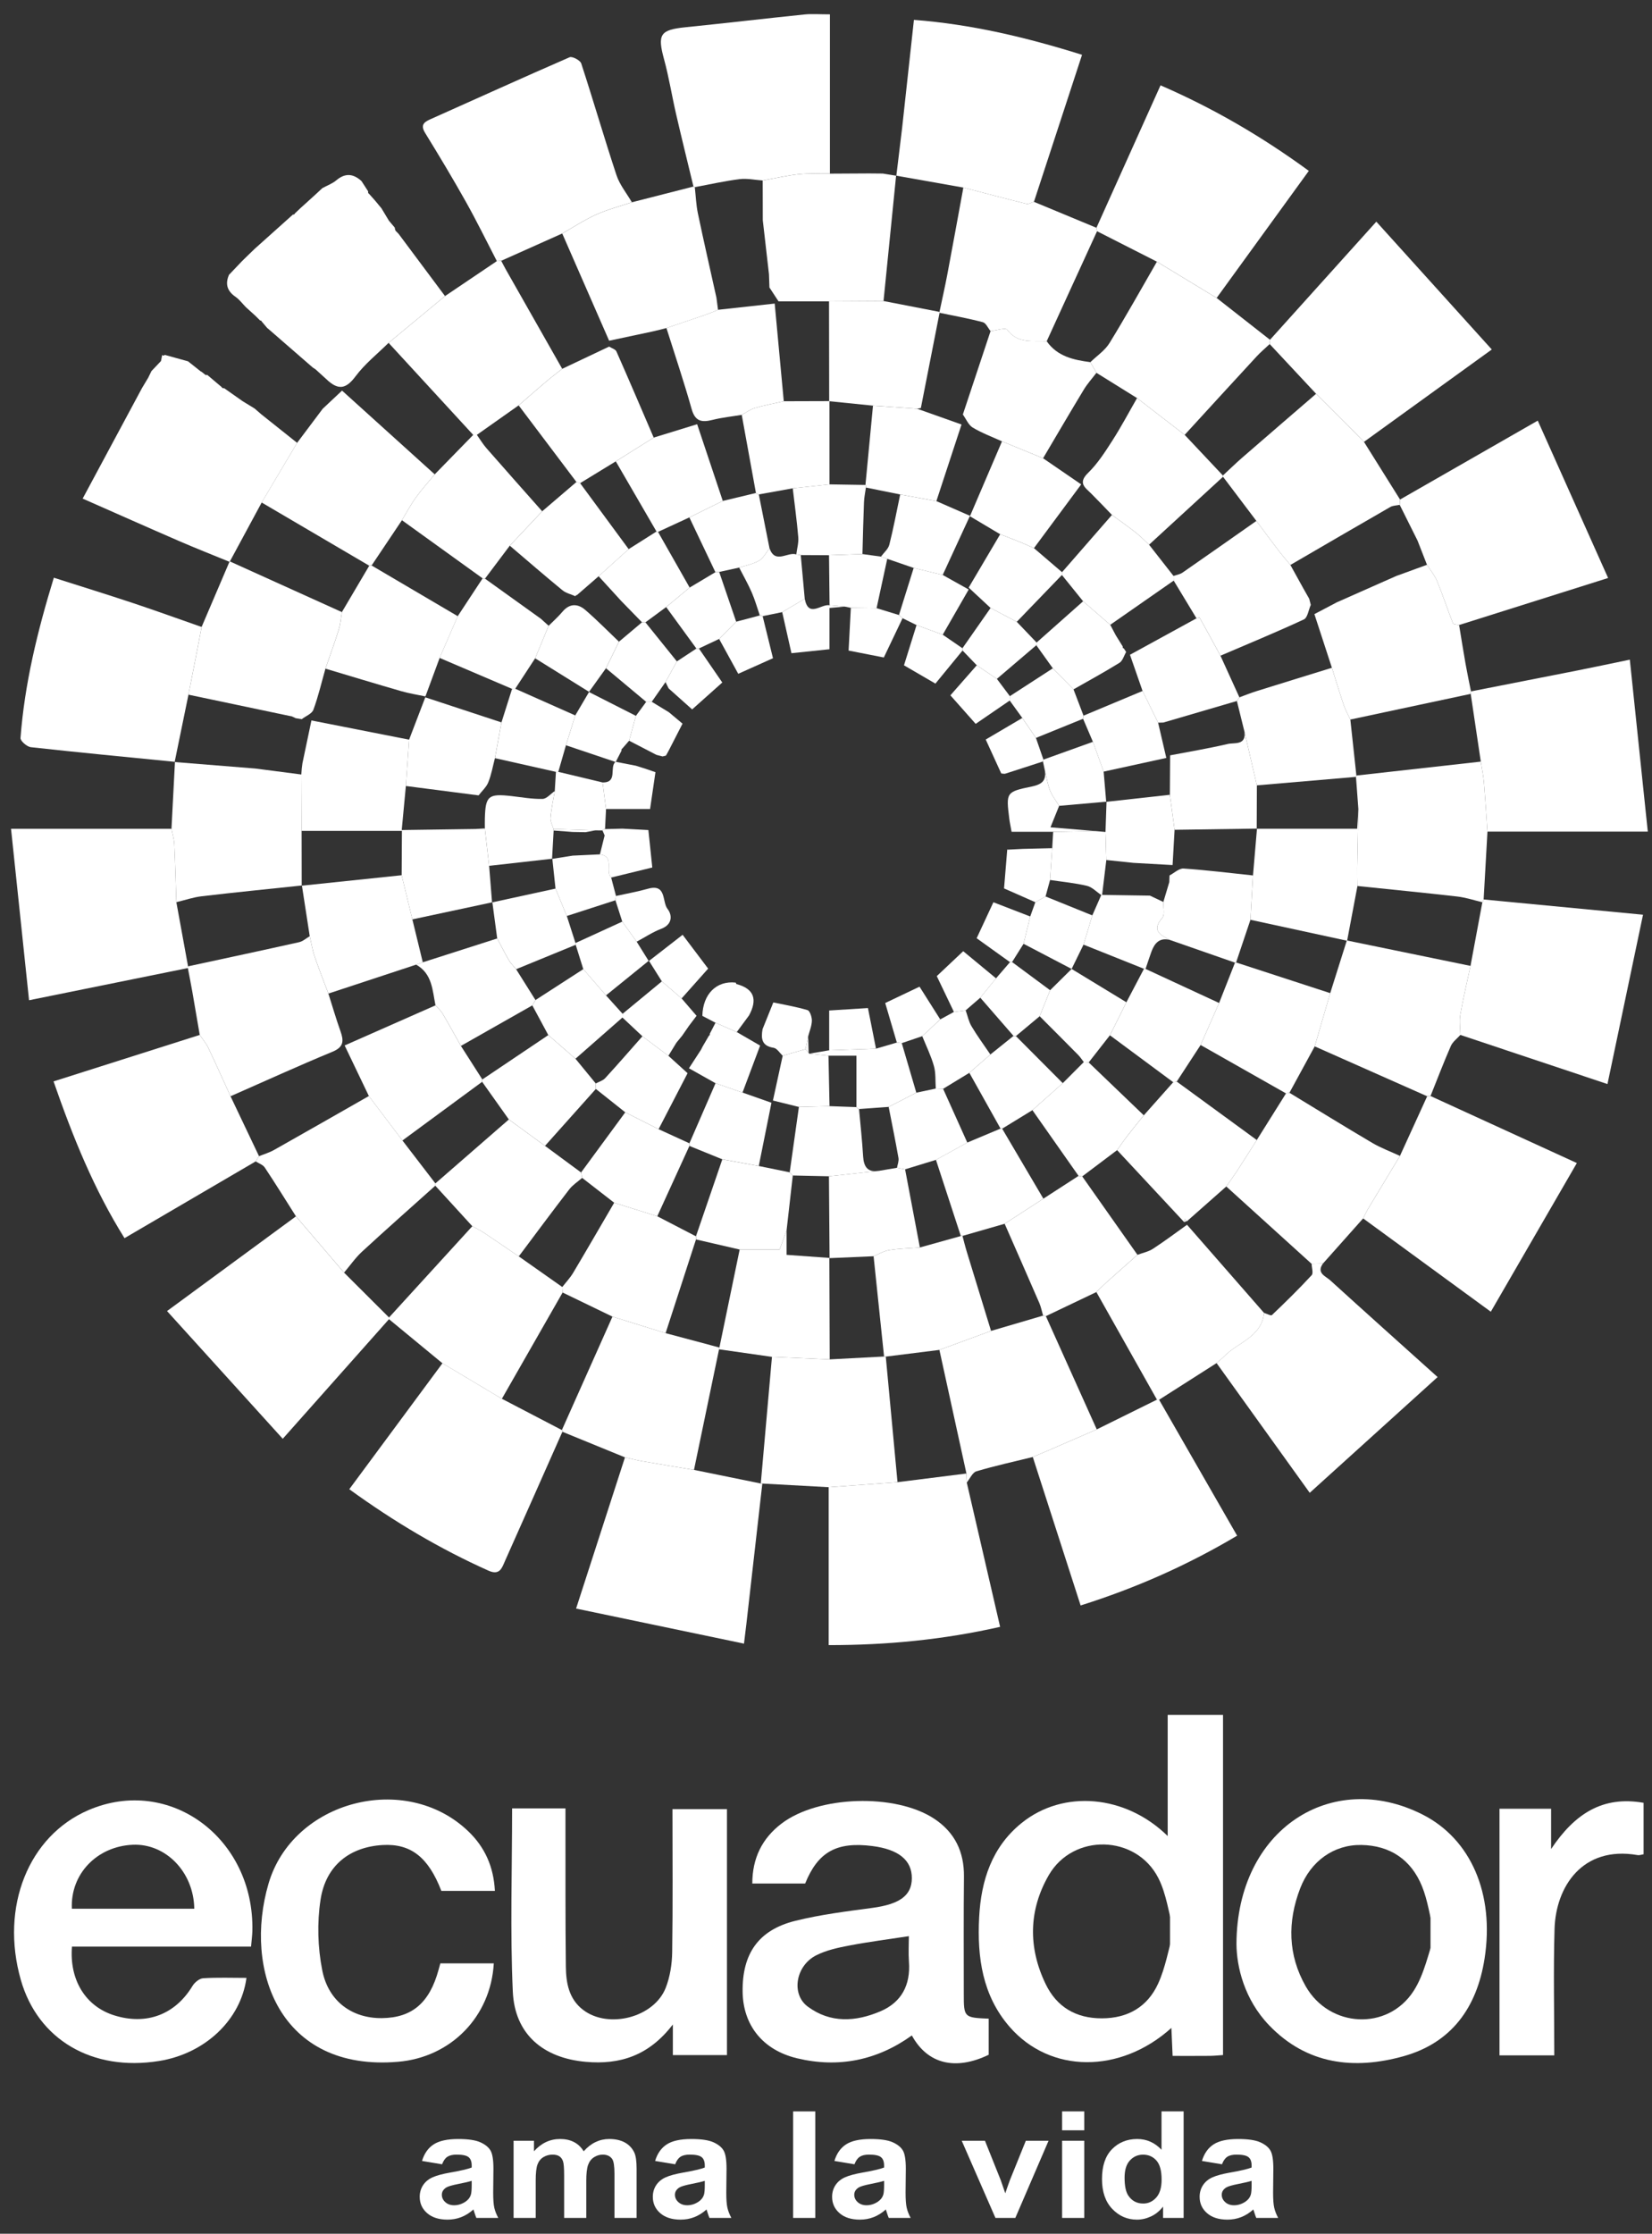<svg width="108" height="146" viewBox="0 0 108 146" fill="none" xmlns="http://www.w3.org/2000/svg">
<rect x="0" y="0" width="108" height="146" fill="#333333" stroke="none"/>
<path d="M79.955 134.32C79.667 134.339 79.381 134.371 79.096 134.373C78.303 134.381 77.511 134.376 76.66 134.376C76.631 133.723 76.607 133.165 76.58 132.547C73.236 135.556 68.657 135.531 66.004 132.477C64.227 130.432 63.876 127.933 64.012 125.317C64.139 122.895 64.852 120.718 66.788 119.153C69.512 116.952 73.585 117.302 76.338 120.005V112.083H79.955V134.319V134.32ZM76.732 126.209C76.397 125.008 76.252 123.78 75.726 122.749C74.277 119.911 70.157 119.805 68.562 122.565C67.245 124.848 67.208 127.29 68.356 129.672C69.078 131.171 70.327 131.923 72.037 131.92C73.745 131.917 75.018 131.161 75.708 129.662C76.196 128.601 76.39 127.405 76.732 126.209Z" fill="white"/>
<path d="M52.637 123.109H49.182C49.182 121.461 49.819 120.158 51.095 119.188C53.5 117.358 58.533 117.205 61.065 118.868C62.42 119.758 63.036 121.035 63.019 122.66C62.992 125.207 63.008 127.753 63.008 130.3C63.008 131.865 63.017 131.871 64.637 131.942V134.301C62.464 135.348 60.641 134.915 59.612 133.039C57.34 134.669 54.817 135.18 52.108 134.531C49.856 133.991 48.577 132.362 48.549 130.18C48.517 127.697 49.584 126.149 51.981 125.55C53.63 125.139 55.335 124.929 57.025 124.702C58.798 124.463 59.605 123.905 59.612 122.766C59.62 121.588 58.75 120.877 57.032 120.659C54.699 120.363 53.479 121.035 52.637 123.109ZM59.416 126.549C58.087 126.753 56.802 126.917 55.533 127.159C54.792 127.3 54.023 127.465 53.36 127.801C52.012 128.483 51.709 130.338 52.805 131.151C54.29 132.255 55.946 132.147 57.555 131.462C58.942 130.872 59.532 129.738 59.423 128.226C59.382 127.653 59.417 127.075 59.417 126.548L59.416 126.549Z" fill="white"/>
<path d="M16.413 127.232H4.704C4.53 129.423 5.6 131.132 7.447 131.719C9.571 132.393 11.45 131.678 12.584 129.804C12.724 129.572 13.035 129.316 13.281 129.3C14.218 129.241 15.161 129.277 16.113 129.277C15.74 132.03 13.401 134.226 10.401 134.708C6.036 135.409 2.474 133.318 1.359 129.401C0.004 124.637 1.861 119.989 5.791 118.307C11.087 116.04 16.64 120.141 16.498 126.216C16.491 126.505 16.45 126.792 16.413 127.232ZM4.699 124.756H12.701C12.665 122.355 10.834 120.481 8.679 120.575C6.337 120.677 4.591 122.489 4.699 124.756Z" fill="white"/>
<path d="M80.834 127.06C80.861 119.542 87.072 115.617 92.981 118.59C96.162 120.191 97.713 123.786 97.055 128.01C96.557 131.201 94.907 133.52 91.746 134.399C88.523 135.295 85.445 134.946 82.977 132.383C81.346 130.689 80.845 128.552 80.834 127.06ZM93.79 126.512C93.472 125.232 93.339 124.21 92.963 123.287C92.256 121.549 90.879 120.617 88.989 120.589C87.199 120.562 85.682 121.645 84.997 123.432C84.163 125.606 84.194 127.781 85.362 129.828C86.917 132.549 90.727 132.752 92.417 130.128C93.13 129.02 93.386 127.618 93.79 126.512Z" fill="white"/>
<path d="M33.48 118.198H36.967C36.967 118.614 36.967 118.998 36.967 119.381C36.972 122.436 36.957 125.491 36.993 128.546C37.006 129.611 37.19 130.662 38.128 131.373C39.783 132.627 42.755 131.866 43.519 129.932C43.804 129.21 43.933 128.383 43.944 127.602C43.991 124.513 43.963 121.422 43.963 118.248H47.526V134.323H43.988V132.32C42.427 134.36 40.533 134.964 38.29 134.763C35.513 134.514 33.651 132.963 33.525 130.172C33.346 126.227 33.479 122.267 33.479 118.199L33.48 118.198Z" fill="white"/>
<path d="M28.789 128.326H32.282C32.08 131.839 29.457 134.465 26.035 134.759C18.282 135.428 15.903 128.752 17.555 123.116C19.145 117.693 26.501 115.773 30.601 119.682C31.697 120.727 32.272 122.008 32.354 123.59H28.853C28.003 121.382 26.849 120.485 25.007 120.593C22.863 120.72 21.298 121.93 20.956 124.165C20.724 125.669 20.771 127.29 21.068 128.785C21.473 130.836 23.046 131.926 24.964 131.906C26.94 131.885 28.085 130.907 28.674 128.738C28.711 128.605 28.748 128.47 28.788 128.326H28.789Z" fill="white"/>
<path d="M32.482 17.067C31.812 15.776 31.174 14.467 30.462 13.198C29.61 11.678 28.711 10.182 27.798 8.698C27.494 8.204 27.672 8.002 28.117 7.803C31.157 6.447 34.187 5.068 37.24 3.741C37.411 3.667 37.93 3.94 37.998 4.146C38.791 6.571 39.5 9.025 40.302 11.447C40.511 12.079 40.966 12.63 41.307 13.219C40.531 13.48 39.729 13.684 38.987 14.018C38.214 14.366 37.498 14.841 36.758 15.26C35.428 15.855 34.098 16.45 32.768 17.045C32.673 17.051 32.578 17.058 32.483 17.065L32.482 17.067Z" fill="white"/>
<path d="M96.166 45.191C98.474 44.738 100.781 44.288 103.088 43.83C104.146 43.62 105.2 43.395 106.55 43.116C106.943 46.882 107.321 50.499 107.725 54.355C104.037 54.355 100.64 54.355 97.242 54.355C97.167 53.276 97.101 52.196 97.01 51.118C96.972 50.67 96.877 50.227 96.808 49.781C96.588 48.305 96.368 46.828 96.148 45.351C96.122 45.295 96.127 45.241 96.166 45.191Z" fill="white"/>
<path d="M12.281 63.273C8.92 63.955 5.559 64.635 1.899 65.377C1.506 61.633 1.126 58.019 0.721 54.169C4.419 54.169 7.815 54.169 11.21 54.169C11.274 54.509 11.381 54.848 11.397 55.19C11.457 56.448 11.487 57.708 11.529 58.967C11.784 60.366 12.039 61.764 12.294 63.163C12.262 63.197 12.258 63.233 12.281 63.275V63.273Z" fill="white"/>
<path d="M25.808 14.878C25.81 14.951 25.829 15.021 25.864 15.086C25.928 15.151 25.992 15.217 26.056 15.281C27.068 16.638 28.081 17.995 29.093 19.351C27.863 20.37 26.634 21.39 25.404 22.409C24.678 23.128 23.856 23.777 23.251 24.588C22.683 25.349 22.201 25.539 21.472 24.908C21.195 24.655 20.917 24.401 20.638 24.149C20.57 24.104 20.503 24.058 20.436 24.012C19.463 23.167 18.49 22.321 17.518 21.476L17.47 21.44C17.348 21.296 17.226 21.15 17.103 21.006L17.072 20.952H17.01C16.904 20.847 16.799 20.742 16.693 20.637C16.488 20.451 16.281 20.265 16.076 20.079C15.851 19.85 15.656 19.581 15.397 19.401C14.85 19.023 14.708 18.561 14.972 17.961L14.961 17.972C15.248 17.671 15.534 17.37 15.82 17.07L15.813 17.076C15.963 16.929 16.113 16.784 16.263 16.637L16.255 16.645C16.407 16.499 16.558 16.354 16.71 16.207L16.702 16.217C17.518 15.486 18.334 14.755 19.15 14.024C19.217 14.031 19.261 14.005 19.285 13.942C19.424 13.81 19.564 13.678 19.704 13.546L19.716 13.537C19.867 13.4 20.019 13.264 20.17 13.127H20.169C20.323 12.987 20.478 12.847 20.632 12.707L20.623 12.716C20.778 12.572 20.931 12.429 21.086 12.285L21.075 12.296C21.381 12.128 21.726 12.005 21.988 11.784C22.572 11.29 23.1 11.35 23.633 11.835L23.627 11.826C23.774 12.055 23.922 12.282 24.07 12.511C24.049 12.585 24.07 12.64 24.136 12.678C24.266 12.825 24.396 12.971 24.526 13.118C24.663 13.284 24.8 13.448 24.938 13.614C25.1 13.885 25.263 14.155 25.426 14.426C25.552 14.576 25.68 14.726 25.807 14.875L25.808 14.878Z" fill="white"/>
<path d="M15 36.72C13.913 36.273 12.819 35.845 11.74 35.377C9.705 34.496 7.68 33.592 5.404 32.589C6.732 30.116 8.009 27.739 9.285 25.362C9.42 25.139 9.554 24.916 9.688 24.691C9.759 24.546 9.83 24.399 9.902 24.253C10.11 24.035 10.318 23.816 10.525 23.597C10.55 23.47 10.575 23.345 10.6 23.218L10.612 23.206C10.669 23.258 10.721 23.255 10.77 23.195C11.277 23.335 11.783 23.476 12.29 23.616L12.287 23.612C12.573 23.839 12.86 24.067 13.146 24.294C13.146 24.294 13.14 24.273 13.141 24.273C13.225 24.34 13.31 24.407 13.395 24.474C13.44 24.517 13.49 24.527 13.548 24.503C13.862 24.769 14.177 25.035 14.491 25.3C14.525 25.367 14.578 25.39 14.65 25.37C15.037 25.641 15.424 25.913 15.811 26.186L15.833 26.205C16.101 26.368 16.369 26.531 16.635 26.695L16.633 26.691C16.789 26.826 16.943 26.96 17.099 27.095L17.107 27.1C17.88 27.716 18.652 28.33 19.425 28.946C18.652 30.246 17.88 31.546 17.107 32.846C16.413 34.129 15.721 35.412 15.028 36.696L15 36.72Z" fill="white"/>
<path d="M25.431 86.222C23.173 88.763 20.916 91.305 18.485 94.041C15.939 91.23 13.494 88.532 10.92 85.692C13.882 83.517 16.614 81.509 19.347 79.502C20.395 80.728 21.444 81.954 22.493 83.18C23.473 84.158 24.452 85.134 25.432 86.112C25.459 86.15 25.458 86.187 25.43 86.223L25.431 86.222Z" fill="white"/>
<path d="M71.68 14.888C73.059 11.822 74.439 8.757 75.87 5.577C79.316 7.073 82.479 8.914 85.565 11.168C83.531 13.972 81.536 16.723 79.539 19.474C78.237 18.684 76.936 17.893 75.633 17.103C74.329 16.44 73.023 15.777 71.719 15.113C71.706 15.038 71.692 14.963 71.68 14.888Z" fill="white"/>
<path d="M11.438 49.794C8.297 49.483 5.154 49.184 2.017 48.837C1.761 48.809 1.327 48.427 1.341 48.237C1.607 44.69 2.446 41.263 3.519 37.76C5.342 38.342 7.027 38.862 8.699 39.419C10.199 39.918 11.687 40.458 13.179 40.979C13.107 41.366 13.036 41.752 12.96 42.139C12.748 43.228 12.534 44.316 12.321 45.404C12.02 46.872 11.719 48.34 11.417 49.808L11.438 49.794Z" fill="white"/>
<path d="M75.775 91.487C77.452 94.409 79.13 97.332 80.877 100.373C77.656 102.288 74.289 103.786 70.646 104.934C69.581 101.633 68.55 98.432 67.519 95.231C67.875 95.081 68.231 94.933 68.585 94.78C69.625 94.33 70.662 93.878 71.701 93.427C73.012 92.779 74.325 92.131 75.637 91.482L75.706 91.503L75.776 91.486L75.775 91.487Z" fill="white"/>
<path d="M16.714 75.911C13.902 77.556 11.09 79.201 8.14 80.927C6.148 77.746 4.767 74.331 3.501 70.681C6.734 69.653 9.897 68.649 13.058 67.644C13.245 67.923 13.473 68.183 13.615 68.483C14.117 69.533 14.588 70.597 15.071 71.654C15.692 72.96 16.313 74.266 16.934 75.57C16.861 75.683 16.788 75.798 16.714 75.911Z" fill="white"/>
<path d="M58.982 8.313C59.23 6.042 59.478 3.771 59.748 1.299C63.482 1.584 67.063 2.431 70.739 3.582C69.66 6.879 68.627 10.036 67.594 13.192C67.429 13.238 67.245 13.355 67.099 13.32C65.722 12.982 64.352 12.617 62.981 12.26C61.516 12 60.05 11.74 58.584 11.481L58.599 11.487C58.727 10.429 58.855 9.372 58.982 8.314V8.313Z" fill="white"/>
<path d="M91.529 32.65C94.447 30.979 97.366 29.307 100.531 27.493C102.072 30.939 103.558 34.261 105.131 37.778C101.718 38.855 98.553 39.853 95.389 40.852C95.251 40.818 95.02 40.82 94.989 40.742C94.63 39.829 94.325 38.895 93.952 37.988C93.795 37.603 93.513 37.27 93.288 36.912C93.082 36.386 92.878 35.86 92.672 35.333C92.284 34.556 91.895 33.777 91.507 32.999C91.515 32.882 91.521 32.767 91.529 32.65Z" fill="white"/>
<path d="M36.767 93.581C35.519 96.393 34.273 99.208 33.019 102.017C32.818 102.468 32.68 102.993 31.938 102.661C28.76 101.238 25.788 99.477 22.834 97.337C24.904 94.539 26.915 91.821 28.926 89.103C30.221 89.877 31.516 90.651 32.811 91.425C34.119 92.108 35.426 92.789 36.733 93.47L36.792 93.512L36.767 93.581Z" fill="white"/>
<path d="M45.335 12.191C44.957 10.62 44.567 9.051 44.204 7.476C43.927 6.28 43.736 5.062 43.414 3.879C42.968 2.244 43.149 1.951 44.82 1.78C47.417 1.516 50.01 1.212 52.607 0.944C53.074 0.897 53.55 0.938 54.256 0.938C54.256 4.137 54.256 7.316 54.256 10.496C54.256 10.78 54.256 11.065 54.256 11.348C53.576 11.356 52.891 11.313 52.219 11.386C51.428 11.471 50.648 11.656 49.864 11.797C49.357 11.762 48.84 11.647 48.347 11.709C47.366 11.832 46.398 12.052 45.424 12.233L45.335 12.19V12.191Z" fill="white"/>
<path d="M86.488 82.587C86.043 83.213 86.664 83.41 86.968 83.686C89.22 85.734 91.488 87.762 93.984 90.006C91.203 92.523 88.484 94.984 85.624 97.572C83.487 94.596 81.51 91.844 79.533 89.091C79.702 88.942 79.882 88.802 80.039 88.641C80.934 87.726 82.47 87.397 82.638 85.812C82.814 85.865 83.087 86.017 83.153 85.954C84.041 85.108 84.918 84.248 85.749 83.348C85.872 83.215 85.753 82.859 85.748 82.606C85.994 82.599 86.241 82.594 86.488 82.587Z" fill="white"/>
<path d="M83.027 22.208C85.282 19.703 87.537 17.199 89.978 14.488C92.5 17.28 94.942 19.983 97.526 22.843C94.611 24.95 91.89 26.916 89.17 28.881C88.8 28.503 88.434 28.123 88.06 27.75C87.389 27.078 86.715 26.409 86.041 25.739C85.029 24.656 84.018 23.572 83.006 22.489C83.013 22.396 83.02 22.301 83.027 22.208Z" fill="white"/>
<path d="M96.992 58.79C100.373 59.113 103.753 59.437 107.413 59.787C106.626 63.535 105.873 67.118 105.089 70.855C101.699 69.723 98.585 68.683 95.472 67.644C95.467 67.203 95.393 66.751 95.468 66.325C95.654 65.254 95.908 64.196 96.134 63.132C96.393 61.746 96.652 60.358 96.91 58.971C96.953 58.918 96.981 58.858 96.992 58.79Z" fill="white"/>
<path d="M49.838 96.967C49.49 100.027 49.142 103.086 48.794 106.146C48.758 106.464 48.718 106.782 48.639 107.429C44.977 106.664 41.397 105.917 37.662 105.137C38.79 101.648 39.823 98.451 40.858 95.254C41.235 95.339 41.611 95.438 41.991 95.504C43.115 95.701 44.242 95.884 45.368 96.073C46.824 96.37 48.28 96.667 49.737 96.963L49.838 96.967Z" fill="white"/>
<path d="M93.52 71.637C96.617 73.055 99.713 74.473 103.087 76.018C101.216 79.251 99.379 82.424 97.462 85.736C94.498 83.569 91.807 81.602 89.116 79.636C89.226 79.421 89.323 79.199 89.448 78.992C90.136 77.843 90.83 76.699 91.522 75.552C92.116 74.253 92.709 72.953 93.302 71.654L93.52 71.637Z" fill="white"/>
<path d="M63.202 96.898C63.918 99.995 64.633 103.092 65.383 106.332C61.675 107.171 58 107.528 54.174 107.526C54.174 104.019 54.174 100.612 54.174 97.204C55.674 97.094 57.174 96.986 58.674 96.876C60.176 96.687 61.679 96.498 63.181 96.31C63.188 96.506 63.195 96.701 63.202 96.898Z" fill="white"/>
<path d="M101.612 134.341H98.03V118.22H101.404V120.854C102.964 118.519 104.799 117.366 107.45 117.833V121.197C107.329 121.214 107.187 121.272 107.058 121.25C103.441 120.622 101.711 123.329 101.629 126.071C101.548 128.791 101.612 131.516 101.612 134.341Z" fill="white"/>
<path d="M86.041 25.739C86.714 26.409 87.389 27.078 88.06 27.75C88.433 28.125 88.8 28.503 89.17 28.881C89.957 30.137 90.742 31.392 91.528 32.649C91.52 32.766 91.512 32.881 91.505 32.998C91.3 33.041 91.067 33.037 90.893 33.137C88.71 34.391 86.535 35.661 84.359 36.927C84.094 36.605 83.82 36.29 83.568 35.96C83.084 35.328 82.613 34.687 82.137 34.049C81.41 33.087 80.682 32.125 79.956 31.162L79.948 31.079C80.368 30.689 80.779 30.287 81.211 29.911C82.818 28.516 84.43 27.129 86.041 25.739Z" fill="white"/>
<path d="M12.322 45.404C12.536 44.315 12.749 43.227 12.961 42.138C13.037 41.751 13.107 41.365 13.18 40.978C13.787 39.559 14.393 38.139 15 36.72L15.028 36.695C17.469 37.799 19.91 38.902 22.351 40.007C22.285 40.392 22.258 40.79 22.142 41.16C21.877 42.015 21.567 42.857 21.276 43.703C21.021 44.601 20.81 45.516 20.488 46.389C20.391 46.652 19.988 46.803 19.726 47.006C19.592 46.983 19.459 46.961 19.326 46.94C19.248 46.902 19.169 46.866 19.091 46.828C16.836 46.353 14.579 45.879 12.323 45.405L12.322 45.404Z" fill="white"/>
<path d="M32.81 91.426C31.515 90.651 30.219 89.878 28.925 89.105C27.76 88.144 26.596 87.183 25.43 86.223C25.458 86.187 25.459 86.15 25.432 86.112C27.247 84.123 29.062 82.136 30.877 80.147C31.122 80.281 31.378 80.4 31.61 80.555C32.382 81.069 33.147 81.596 33.915 82.118C34.864 82.786 35.811 83.453 36.76 84.121C36.767 84.241 36.775 84.361 36.781 84.48C35.458 86.796 34.133 89.111 32.81 91.426Z" fill="white"/>
<path d="M83.026 22.208C83.02 22.301 83.012 22.396 83.005 22.489C82.719 22.759 82.415 23.012 82.149 23.301C80.576 25.003 79.014 26.715 77.449 28.422C76.411 27.621 75.373 26.82 74.335 26.019C73.45 25.468 72.565 24.918 71.68 24.368C71.548 24.136 71.415 23.903 71.283 23.671C71.707 23.259 72.234 22.911 72.533 22.424C73.609 20.677 74.606 18.881 75.633 17.105C76.935 17.895 78.237 18.684 79.539 19.476C80.701 20.387 81.863 21.298 83.025 22.208H83.026Z" fill="white"/>
<path d="M93.288 36.912C93.514 37.269 93.795 37.603 93.953 37.988C94.325 38.895 94.63 39.829 94.989 40.742C95.019 40.819 95.251 40.818 95.389 40.852C95.53 41.708 95.665 42.563 95.816 43.417C95.921 44.01 96.048 44.6 96.166 45.192C96.128 45.242 96.121 45.296 96.147 45.352C93.525 45.911 90.903 46.471 88.279 47.03C88.135 46.718 87.96 46.417 87.85 46.092C87.576 45.282 87.33 44.464 87.074 43.648C86.691 42.477 86.309 41.307 85.929 40.14C86.445 39.868 86.94 39.607 87.437 39.346L87.43 39.353C88.438 38.907 89.446 38.459 90.455 38.012L90.468 38.007C90.77 37.873 91.071 37.74 91.374 37.607L91.366 37.617C92.007 37.382 92.648 37.149 93.289 36.915L93.288 36.912Z" fill="white"/>
<path d="M25.404 22.41C26.634 21.39 27.863 20.371 29.093 19.352C30.222 18.59 31.352 17.829 32.481 17.067C32.575 17.06 32.671 17.053 32.767 17.047C32.869 17.238 32.965 17.431 33.072 17.62C34.299 19.782 35.526 21.943 36.754 24.105C36.407 24.381 36.051 24.648 35.712 24.934C35.105 25.448 34.509 25.973 33.909 26.494C32.998 27.138 32.087 27.78 31.175 28.423C31.096 28.423 31.017 28.425 30.938 28.427C29.093 26.421 27.249 24.416 25.404 22.41Z" fill="white"/>
<path d="M63.203 96.898C63.196 96.702 63.188 96.507 63.181 96.31C62.593 93.617 62.004 90.924 61.414 88.231C62.539 87.818 63.665 87.403 64.789 86.99C65.924 86.657 67.058 86.323 68.192 85.99C68.255 85.99 68.315 86.001 68.373 86.024C69.483 88.492 70.591 90.959 71.701 93.427C70.662 93.878 69.624 94.33 68.585 94.78C68.23 94.933 67.875 95.081 67.519 95.231C66.289 95.534 65.049 95.805 63.836 96.165C63.576 96.243 63.411 96.644 63.204 96.897L63.203 96.898Z" fill="white"/>
<path d="M45.368 96.073C44.242 95.885 43.116 95.701 41.991 95.505C41.61 95.438 41.236 95.339 40.858 95.255C39.493 94.697 38.13 94.139 36.766 93.581L36.791 93.513L36.732 93.471C37.835 90.999 38.937 88.528 40.04 86.056C41.198 86.416 42.356 86.776 43.514 87.136C44.687 87.449 45.859 87.762 47.032 88.076C46.987 88.107 46.978 88.147 47.007 88.195C46.461 90.821 45.915 93.448 45.369 96.076L45.368 96.073Z" fill="white"/>
<path d="M15.071 71.654C14.588 70.596 14.117 69.532 13.616 68.482C13.472 68.182 13.245 67.922 13.058 67.643C12.899 66.711 12.742 65.778 12.578 64.846C12.486 64.32 12.381 63.797 12.281 63.272C12.258 63.232 12.262 63.194 12.295 63.161C14.716 62.638 17.138 62.122 19.555 61.582C19.802 61.527 20.018 61.326 20.248 61.191C20.354 61.637 20.425 62.094 20.571 62.527C20.847 63.339 21.167 64.137 21.468 64.94C21.728 65.758 21.966 66.585 22.255 67.391C22.478 68.017 22.49 68.431 21.736 68.743C19.496 69.669 17.29 70.678 15.07 71.653L15.071 71.654Z" fill="white"/>
<path d="M82.639 85.813C82.471 87.398 80.936 87.727 80.04 88.642C79.882 88.803 79.704 88.942 79.535 89.092C78.281 89.891 77.029 90.69 75.776 91.489L75.706 91.506L75.637 91.484C74.317 89.14 72.997 86.796 71.676 84.451C71.894 84.241 72.106 84.023 72.331 83.821C73.005 83.217 73.682 82.618 74.359 82.017C74.699 81.889 75.075 81.817 75.371 81.624C76.134 81.129 76.861 80.58 77.602 80.052C79.281 81.973 80.96 83.893 82.638 85.814L82.639 85.813Z" fill="white"/>
<path d="M93.52 71.637C93.448 71.642 93.375 71.648 93.302 71.653C90.851 70.566 88.401 69.479 85.95 68.392L86.963 64.913C87.326 63.766 87.687 62.618 88.049 61.47C90.745 62.024 93.439 62.578 96.135 63.132C95.908 64.195 95.655 65.254 95.468 66.324C95.394 66.751 95.467 67.203 95.472 67.644C95.26 67.883 94.971 68.089 94.849 68.367C94.378 69.443 93.959 70.544 93.521 71.635L93.52 71.637Z" fill="white"/>
<path d="M62.98 12.259C64.352 12.616 65.721 12.98 67.098 13.319C67.243 13.355 67.428 13.238 67.593 13.191C68.956 13.757 70.318 14.322 71.68 14.889C71.693 14.965 71.706 15.039 71.719 15.115C70.622 17.511 69.526 19.908 68.428 22.305C67.517 22.249 66.542 22.491 65.846 21.551C65.731 21.397 65.132 21.601 64.757 21.64C64.59 21.439 64.457 21.113 64.251 21.059C63.32 20.812 62.368 20.642 61.423 20.445L61.419 20.387C61.589 19.579 61.773 18.773 61.927 17.963C62.286 16.064 62.63 14.16 62.98 12.259Z" fill="white"/>
<path d="M45.335 12.191L45.423 12.235C45.488 12.803 45.507 13.381 45.623 13.939C46.009 15.782 46.43 17.618 46.837 19.457C46.871 19.721 46.907 19.986 46.941 20.25C46.685 20.353 46.432 20.467 46.171 20.558C45.306 20.857 44.436 21.148 43.568 21.441C43.267 21.516 42.967 21.599 42.662 21.665C41.717 21.87 40.769 22.069 39.822 22.27C38.8 19.934 37.778 17.599 36.757 15.263C37.498 14.843 38.214 14.369 38.986 14.021C39.728 13.687 40.53 13.483 41.306 13.222C42.649 12.879 43.992 12.536 45.335 12.193V12.191Z" fill="white"/>
<path d="M91.522 75.551C90.83 76.698 90.136 77.842 89.448 78.991C89.325 79.198 89.227 79.42 89.116 79.635C88.24 80.618 87.365 81.601 86.489 82.586C86.242 82.593 85.995 82.6 85.748 82.606C83.887 80.92 82.027 79.235 80.168 77.549C80.399 77.218 80.639 76.892 80.859 76.555C81.3 75.878 81.729 75.195 82.163 74.513C82.8 73.498 83.437 72.481 84.073 71.466C84.148 71.452 84.222 71.439 84.297 71.425C86.099 72.519 87.892 73.628 89.709 74.699C90.282 75.037 90.916 75.27 91.522 75.551Z" fill="white"/>
<path d="M11.529 58.965C11.488 57.707 11.457 56.447 11.397 55.189C11.38 54.847 11.274 54.508 11.21 54.168C11.286 52.71 11.362 51.252 11.438 49.794L11.418 49.808C13.173 49.949 14.928 50.09 16.683 50.231C17.689 50.361 18.694 50.492 19.7 50.622L19.718 54.308C19.72 55.502 19.722 56.697 19.724 57.891L19.738 57.876C17.552 58.108 15.364 58.324 13.182 58.581C12.624 58.647 12.081 58.836 11.531 58.967L11.529 58.965Z" fill="white"/>
<path d="M96.993 58.79C96.981 58.858 96.954 58.918 96.91 58.971C96.365 58.843 95.826 58.661 95.274 58.598C93.099 58.349 90.92 58.137 88.743 57.91C88.738 57.514 88.725 57.118 88.731 56.722C88.751 55.443 88.779 54.164 88.804 52.885L88.647 50.773L88.676 50.69C91.387 50.387 94.097 50.083 96.808 49.78C96.877 50.226 96.972 50.669 97.01 51.117C97.103 52.194 97.167 53.275 97.243 54.353C97.159 55.831 97.076 57.311 96.993 58.79Z" fill="white"/>
<path d="M16.714 75.911C16.788 75.798 16.861 75.685 16.933 75.57C17.26 75.437 17.604 75.338 17.91 75.166C19.983 73.998 22.048 72.816 24.114 71.638C24.846 72.607 25.578 73.576 26.309 74.543C27.027 75.478 27.744 76.413 28.463 77.348C28.463 77.398 28.46 77.448 28.458 77.498C26.861 78.93 25.253 80.349 23.677 81.801C23.234 82.209 22.886 82.717 22.494 83.178C21.445 81.952 20.397 80.726 19.348 79.5C18.672 78.435 18.008 77.36 17.309 76.31C17.187 76.126 16.917 76.04 16.714 75.909V75.911Z" fill="white"/>
<path d="M58.675 96.876C57.175 96.986 55.675 97.094 54.175 97.204C52.73 97.126 51.285 97.046 49.839 96.967L49.737 96.963C49.98 94.204 50.224 91.444 50.467 88.686C51.726 88.741 52.985 88.797 54.243 88.851C55.428 88.789 56.614 88.726 57.798 88.663H57.853L57.908 88.67C58.163 91.406 58.419 94.141 58.675 96.876Z" fill="white"/>
<path d="M49.863 11.799C50.648 11.658 51.428 11.472 52.219 11.388C52.891 11.316 53.577 11.358 54.256 11.35C55.117 11.346 55.977 11.34 56.838 11.336C57.129 11.338 57.421 11.341 57.712 11.344C58.008 11.391 58.302 11.439 58.598 11.487L58.583 11.481C58.309 14.213 58.035 16.946 57.761 19.677C56.573 19.683 55.387 19.69 54.199 19.697C53.077 19.697 51.956 19.697 50.896 19.697C50.67 19.352 50.487 19.072 50.303 18.792L50.272 17.925C50.138 16.749 50.003 15.573 49.868 14.397C49.866 13.531 49.864 12.666 49.862 11.8L49.863 11.799Z" fill="white"/>
<path d="M21.086 12.287C20.931 12.43 20.778 12.573 20.623 12.718C20.778 12.574 20.931 12.431 21.086 12.287Z" fill="white"/>
<path d="M16.712 16.209C16.56 16.355 16.409 16.5 16.257 16.647C16.409 16.501 16.56 16.356 16.712 16.209Z" fill="white"/>
<path d="M17.098 27.093C16.942 26.959 16.788 26.824 16.632 26.69C16.787 26.824 16.942 26.959 17.098 27.093Z" fill="white"/>
<path d="M13.395 24.473C13.31 24.407 13.226 24.34 13.14 24.273C13.225 24.34 13.309 24.407 13.395 24.473Z" fill="white"/>
<path d="M16.694 20.638C16.8 20.744 16.904 20.848 17.011 20.953C16.905 20.849 16.8 20.744 16.694 20.638Z" fill="white"/>
<path d="M19.424 28.945C19.982 28.201 20.54 27.459 21.098 26.716C21.489 26.349 21.88 25.982 22.361 25.53C24.379 27.352 26.399 29.179 28.42 31.005C28.003 31.512 27.56 32 27.177 32.532C26.842 32.997 26.574 33.51 26.277 34.001L24.293 36.961C24.24 36.941 24.189 36.947 24.141 36.976C21.796 35.599 19.451 34.222 17.105 32.844C17.879 31.544 18.651 30.244 19.424 28.945Z" fill="white"/>
<path d="M77.449 28.424C78.282 29.308 79.115 30.194 79.948 31.079L79.956 31.162C78.345 32.642 76.733 34.122 75.121 35.602C74.836 35.339 74.566 35.056 74.261 34.816C73.75 34.415 73.217 34.041 72.694 33.656C72.246 33.194 71.805 32.725 71.349 32.271C70.945 31.869 70.448 31.579 71.13 30.913C71.756 30.303 72.246 29.539 72.722 28.796C73.3 27.896 73.801 26.947 74.335 26.019C75.373 26.82 76.41 27.621 77.448 28.422L77.449 28.424Z" fill="white"/>
<path d="M85.59 39.136C85.624 39.269 85.659 39.401 85.693 39.535C85.547 39.861 85.486 40.372 85.24 40.487C83.443 41.321 81.61 42.077 79.788 42.857C79.335 42.023 78.883 41.19 78.421 40.361C78.413 40.347 78.29 40.396 78.221 40.414C77.725 39.592 77.227 38.771 76.73 37.949C76.727 37.848 76.725 37.747 76.721 37.645C76.918 37.575 77.141 37.542 77.307 37.427C78.922 36.308 80.528 35.176 82.137 34.048C82.613 34.686 83.085 35.327 83.568 35.959C83.821 36.29 84.094 36.605 84.359 36.926C84.64 37.434 84.922 37.944 85.203 38.453C85.332 38.68 85.461 38.909 85.59 39.136Z" fill="white"/>
<path d="M22.351 40.007C22.948 38.996 23.544 37.984 24.141 36.974C24.19 36.947 24.241 36.941 24.294 36.961C26.171 38.066 28.048 39.17 29.926 40.275C29.531 41.184 29.136 42.094 28.741 43.005C28.431 43.842 28.122 44.681 27.812 45.519C27.287 45.407 26.751 45.326 26.237 45.177C24.58 44.699 22.93 44.197 21.278 43.703C21.569 42.857 21.879 42.014 22.145 41.16C22.26 40.79 22.287 40.392 22.353 40.007H22.351Z" fill="white"/>
<path d="M40.04 86.056C38.954 85.531 37.868 85.006 36.781 84.48C36.775 84.36 36.767 84.24 36.76 84.12C36.998 83.812 37.271 83.526 37.469 83.195C38.375 81.673 39.26 80.141 40.153 78.612C41.091 78.907 42.031 79.201 42.97 79.496C43.812 79.932 44.655 80.37 45.498 80.807C45.519 80.874 45.521 80.942 45.501 81.011C44.838 83.052 44.176 85.094 43.513 87.136C42.355 86.776 41.198 86.416 40.04 86.056Z" fill="white"/>
<path d="M30.878 80.147C30.071 79.265 29.265 78.381 28.458 77.499C28.46 77.449 28.462 77.399 28.464 77.349C30.065 75.956 31.665 74.562 33.266 73.17C34.055 73.746 34.844 74.321 35.633 74.897C36.418 75.476 37.204 76.055 37.989 76.635C38.011 76.752 38.035 76.87 38.057 76.988C37.773 77.237 37.439 77.448 37.214 77.741C36.098 79.189 35.011 80.658 33.915 82.119C33.147 81.597 32.384 81.07 31.61 80.556C31.378 80.401 31.122 80.284 30.877 80.148L30.878 80.147Z" fill="white"/>
<path d="M68.429 22.305C69.123 23.297 70.183 23.527 71.283 23.671C71.416 23.903 71.548 24.136 71.68 24.368C71.402 24.733 71.089 25.078 70.853 25.468C69.953 26.954 69.077 28.456 68.192 29.951C67.297 29.583 66.402 29.216 65.507 28.848C64.865 28.555 64.195 28.308 63.593 27.947C63.309 27.776 63.158 27.384 62.947 27.093C63.551 25.276 64.155 23.457 64.759 21.639C65.135 21.6 65.733 21.396 65.848 21.55C66.545 22.49 67.519 22.248 68.43 22.303L68.429 22.305Z" fill="white"/>
<path d="M88.279 47.029C88.411 48.249 88.543 49.47 88.674 50.691C88.674 50.691 88.646 50.776 88.646 50.777C86.487 50.962 84.328 51.148 82.168 51.332C81.898 50.166 81.628 48.999 81.359 47.832C81.193 47.161 81.028 46.489 80.862 45.818C80.917 45.738 80.972 45.658 81.027 45.578C81.398 45.442 81.763 45.293 82.14 45.176C83.783 44.661 85.429 44.156 87.073 43.647C87.33 44.462 87.576 45.281 87.85 46.091C87.96 46.414 88.133 46.717 88.279 47.029Z" fill="white"/>
<path d="M26.276 34.001C26.574 33.51 26.842 32.997 27.177 32.532C27.56 32 28.003 31.512 28.42 31.005C29.259 30.145 30.098 29.285 30.936 28.426C31.017 28.426 31.095 28.424 31.175 28.422C31.382 28.713 31.565 29.023 31.799 29.291C33.008 30.674 34.229 32.044 35.445 33.418L33.327 35.666C32.785 36.385 32.245 37.105 31.704 37.824C31.652 37.827 31.601 37.82 31.551 37.801C29.792 36.535 28.034 35.268 26.275 34.001H26.276Z" fill="white"/>
<path d="M36.755 24.106C37.778 23.622 38.8 23.138 39.822 22.654C39.986 22.759 40.234 22.825 40.299 22.972C41.127 24.842 41.928 26.723 42.736 28.602C41.909 29.12 41.082 29.639 40.254 30.157C39.478 30.631 38.7 31.106 37.923 31.581C37.843 31.556 37.764 31.529 37.684 31.503C36.425 29.834 35.167 28.166 33.908 26.497C34.509 25.976 35.104 25.45 35.711 24.937C36.05 24.65 36.406 24.383 36.753 24.108L36.755 24.106Z" fill="white"/>
<path d="M61.414 88.231C60.245 88.378 59.076 88.523 57.907 88.67L57.851 88.663H57.796C57.568 86.478 57.339 84.293 57.111 82.108C57.451 81.969 57.78 81.762 58.134 81.707C58.794 81.603 59.468 81.588 60.137 81.536C61.029 81.287 61.922 81.038 62.815 80.789L62.867 80.761L62.922 80.78C63.016 81.128 63.1 81.479 63.206 81.823C63.731 83.547 64.261 85.268 64.79 86.99C63.665 87.403 62.538 87.818 61.414 88.231Z" fill="white"/>
<path d="M71.676 84.45C70.575 84.975 69.474 85.5 68.373 86.025C68.315 86.001 68.255 85.989 68.192 85.99C68.112 85.717 68.06 85.432 67.949 85.173C67.199 83.441 66.437 81.715 65.679 79.986C66.524 79.439 67.367 78.892 68.211 78.346C68.979 77.849 69.746 77.352 70.514 76.855C70.593 76.867 70.672 76.879 70.751 76.891C71.955 78.599 73.157 80.307 74.36 82.014C73.684 82.616 73.006 83.215 72.332 83.819C72.107 84.021 71.895 84.239 71.677 84.449L71.676 84.45Z" fill="white"/>
<path d="M50.467 88.686C49.313 88.521 48.16 88.357 47.007 88.192C46.978 88.144 46.987 88.105 47.032 88.073C47.474 85.939 47.915 83.805 48.356 81.67H50.967C51.168 81.121 51.296 80.773 51.423 80.423C51.423 80.924 51.423 81.426 51.423 82.018C52.378 82.087 53.306 82.153 54.235 82.22L54.22 82.233C54.228 84.439 54.236 86.646 54.243 88.851C52.985 88.796 51.726 88.74 50.467 88.686Z" fill="white"/>
<path d="M27.205 63.05C25.294 63.68 23.381 64.31 21.47 64.94C21.168 64.137 20.849 63.339 20.573 62.527C20.426 62.094 20.355 61.637 20.249 61.191C20.078 60.086 19.908 58.98 19.737 57.874L19.724 57.89C21.902 57.662 24.081 57.433 26.259 57.206C26.492 58.168 26.726 59.13 26.958 60.092C27.186 61.027 27.413 61.961 27.64 62.896C27.495 62.947 27.349 62.999 27.205 63.05Z" fill="white"/>
<path d="M85.95 68.392C85.399 69.403 84.848 70.413 84.297 71.424C84.222 71.438 84.148 71.452 84.074 71.466C82.212 70.411 80.351 69.357 78.49 68.302C78.894 67.387 79.297 66.471 79.7 65.555C80.047 64.677 80.392 63.799 80.738 62.92L80.811 62.908C82.862 63.577 84.912 64.244 86.964 64.913L85.95 68.392Z" fill="white"/>
<path d="M57.761 19.675C58.981 19.912 60.2 20.149 61.42 20.386L61.424 20.443C61.017 22.519 60.609 24.594 60.201 26.671C60.12 26.686 60.039 26.7 59.958 26.713C58.995 26.647 58.034 26.581 57.072 26.514C56.118 26.418 55.163 26.32 54.208 26.223C54.204 24.048 54.201 21.871 54.198 19.695C55.386 19.689 56.572 19.682 57.76 19.675H57.761Z" fill="white"/>
<path d="M43.568 21.44C44.436 21.147 45.304 20.855 46.171 20.557C46.432 20.467 46.684 20.352 46.94 20.249C48.145 20.116 49.351 19.983 50.646 19.841C50.848 22.013 51.043 24.12 51.239 26.226C50.606 26.37 49.966 26.488 49.343 26.67C49.042 26.758 48.775 26.963 48.491 27.116C47.856 27.221 47.21 27.287 46.588 27.443C45.89 27.619 45.448 27.56 45.217 26.739C44.717 24.959 44.123 23.204 43.568 21.44Z" fill="white"/>
<path d="M77.403 79.866C75.947 78.302 74.489 76.738 73.032 75.174C73.251 74.868 73.461 74.555 73.691 74.258C74.046 73.799 74.414 73.351 74.777 72.898C75.418 72.177 76.06 71.454 76.701 70.733C76.778 70.72 76.853 70.707 76.93 70.693C78.674 71.967 80.419 73.241 82.163 74.514C81.729 75.196 81.299 75.879 80.859 76.556C80.639 76.893 80.399 77.219 80.168 77.55C79.308 78.31 78.448 79.069 77.588 79.829C77.588 79.829 77.549 79.808 77.549 79.807C77.522 79.758 77.497 79.71 77.47 79.662C77.448 79.73 77.426 79.798 77.403 79.866Z" fill="white"/>
<path d="M19.773 49.884C19.962 48.981 20.152 48.079 20.36 47.089C22.539 47.518 24.642 47.932 26.745 48.346C26.675 49.354 26.604 50.363 26.534 51.372C26.444 52.332 26.354 53.292 26.263 54.251L26.275 54.308C24.089 54.308 21.903 54.308 19.716 54.307C19.711 53.078 19.705 51.85 19.699 50.621C19.709 50.491 19.718 50.362 19.728 50.232C19.743 50.115 19.758 50.001 19.773 49.884Z" fill="white"/>
<path d="M88.068 61.488C85.961 61.031 83.855 60.575 81.748 60.118C81.804 59.151 81.859 58.186 81.915 57.22C82.001 56.199 82.089 55.178 82.176 54.158L82.158 54.167H88.725C88.756 53.669 88.779 53.278 88.804 52.887C88.779 54.166 88.751 55.444 88.731 56.724C88.725 57.12 88.738 57.517 88.743 57.912C88.518 59.105 88.294 60.298 88.068 61.49V61.488Z" fill="white"/>
<path d="M24.115 71.638C23.604 70.57 23.092 69.503 22.531 68.332C24.526 67.452 26.498 66.581 28.469 65.711C28.623 65.886 28.81 66.04 28.926 66.237C29.34 66.937 29.731 67.651 30.131 68.361C30.598 69.092 31.066 69.823 31.532 70.553C31.516 70.605 31.511 70.656 31.519 70.709C29.782 71.988 28.045 73.266 26.308 74.544C25.577 73.576 24.845 72.607 24.113 71.639L24.115 71.638Z" fill="white"/>
<path d="M30.133 68.361C29.733 67.652 29.343 66.938 28.927 66.237C28.81 66.04 28.624 65.885 28.47 65.711C28.27 64.718 28.257 63.636 27.204 63.05C27.349 62.999 27.495 62.948 27.64 62.897C29.261 62.377 30.884 61.858 32.505 61.339C32.758 61.814 32.998 62.298 33.27 62.762C33.396 62.977 33.584 63.154 33.742 63.35C34.164 64.021 34.586 64.693 35.007 65.364C34.938 65.481 34.868 65.598 34.799 65.714C33.244 66.597 31.688 67.48 30.131 68.362L30.133 68.361Z" fill="white"/>
<path d="M69.43 37.4C70.518 36.152 71.606 34.904 72.694 33.657C73.218 34.042 73.751 34.416 74.261 34.817C74.566 35.056 74.836 35.339 75.121 35.603C75.655 36.285 76.188 36.966 76.721 37.647C76.725 37.748 76.727 37.85 76.729 37.951C75.347 38.913 73.965 39.876 72.582 40.838C71.991 40.326 71.4 39.813 70.809 39.3C70.347 38.727 69.885 38.154 69.422 37.581C69.432 37.521 69.435 37.46 69.43 37.4Z" fill="white"/>
<path d="M79.787 42.857C80.2 43.764 80.613 44.67 81.026 45.578C80.971 45.658 80.916 45.738 80.861 45.818C79.259 46.287 77.656 46.757 76.054 47.226C75.94 47.229 75.826 47.232 75.712 47.236C75.373 46.545 75.034 45.853 74.695 45.162C74.421 44.373 74.147 43.585 73.872 42.796C75.321 42.002 76.771 41.208 78.22 40.415C78.289 40.396 78.412 40.347 78.42 40.361C78.881 41.189 79.333 42.023 79.787 42.857Z" fill="white"/>
<path d="M29.925 40.273C30.467 39.449 31.01 38.626 31.552 37.801C31.602 37.819 31.654 37.827 31.706 37.822C32.925 38.696 34.144 39.57 35.362 40.444C35.53 40.597 35.699 40.75 35.867 40.902C35.572 41.61 35.278 42.318 34.985 43.026C34.551 43.689 34.117 44.353 33.684 45.017C33.614 45.005 33.545 45.008 33.477 45.025C31.898 44.35 30.319 43.677 28.74 43.002C29.135 42.092 29.53 41.182 29.925 40.272V40.273Z" fill="white"/>
<path d="M27.804 45.578C29.463 46.124 31.123 46.67 32.782 47.217C32.641 47.996 32.499 48.776 32.356 49.556C32.218 50.084 32.124 50.631 31.922 51.133C31.794 51.451 31.504 51.705 31.287 51.987C29.702 51.782 28.118 51.578 26.533 51.373C26.603 50.364 26.674 49.356 26.744 48.347C27.098 47.425 27.451 46.5 27.804 45.578Z" fill="white"/>
<path d="M40.153 78.612C39.454 78.07 38.755 77.528 38.057 76.986C38.035 76.868 38.013 76.75 37.99 76.632C38.953 75.322 39.915 74.012 40.877 72.702C41.602 73.07 42.329 73.437 43.055 73.805C43.727 74.112 44.398 74.42 45.07 74.728C45.088 74.786 45.088 74.842 45.07 74.9C44.37 76.432 43.67 77.963 42.97 79.496C42.031 79.201 41.091 78.907 40.153 78.612Z" fill="white"/>
<path d="M48.355 81.671C47.404 81.451 46.453 81.231 45.501 81.011C45.52 80.942 45.519 80.874 45.498 80.807C46.072 79.13 46.648 77.452 47.222 75.776C48.016 75.921 48.809 76.066 49.602 76.211C50.277 76.349 50.951 76.487 51.626 76.624C51.694 76.693 51.761 76.762 51.829 76.832C51.694 78.03 51.558 79.229 51.422 80.427C51.295 80.776 51.167 81.123 50.966 81.672L48.355 81.671Z" fill="white"/>
<path d="M33.266 73.169C32.684 72.349 32.102 71.529 31.52 70.709C31.512 70.656 31.517 70.605 31.534 70.553C32.971 69.587 34.408 68.621 35.846 67.654C36.438 68.169 37.03 68.683 37.621 69.199C38.064 69.738 38.506 70.277 38.948 70.816C38.95 70.936 38.953 71.056 38.954 71.174C37.846 72.415 36.739 73.654 35.631 74.894C34.843 74.319 34.054 73.743 33.265 73.168L33.266 73.169Z" fill="white"/>
<path d="M68.191 29.952C68.99 30.5 69.789 31.048 70.683 31.66C69.639 33.068 68.617 34.447 67.595 35.827C67.29 35.692 66.989 35.55 66.68 35.425C66.251 35.25 65.818 35.087 65.386 34.919C64.725 34.526 64.062 34.131 63.401 33.737L63.421 33.717C64.116 32.093 64.811 30.47 65.506 28.848C66.401 29.216 67.296 29.585 68.191 29.952Z" fill="white"/>
<path d="M65.387 34.92C65.818 35.088 66.252 35.251 66.681 35.426C66.989 35.551 67.291 35.694 67.596 35.828C68.208 36.351 68.82 36.876 69.431 37.4C69.436 37.461 69.433 37.521 69.423 37.581C68.44 38.602 67.457 39.622 66.472 40.642C65.902 40.341 65.331 40.04 64.761 39.739C64.302 39.312 63.843 38.886 63.327 38.406C63.997 37.271 64.692 36.096 65.387 34.92Z" fill="white"/>
<path d="M82.169 51.332C82.165 52.277 82.161 53.221 82.158 54.167L82.175 54.158C80.38 54.184 78.584 54.211 76.789 54.237C76.686 53.473 76.583 52.711 76.48 51.948C76.486 51.089 76.491 50.229 76.497 49.37C77.753 49.128 79.019 48.918 80.264 48.627C80.698 48.526 81.468 48.738 81.359 47.832C81.629 48.999 81.9 50.166 82.169 51.332Z" fill="white"/>
<path d="M35.447 33.418C36.193 32.779 36.94 32.139 37.687 31.501C37.767 31.528 37.846 31.553 37.925 31.58C38.983 33.018 40.041 34.456 41.1 35.893C40.445 36.483 39.79 37.075 39.135 37.665C38.661 38.077 38.188 38.489 37.713 38.901C37.657 38.892 37.629 38.916 37.627 38.972C37.338 38.843 37.003 38.771 36.768 38.578C35.606 37.625 34.472 36.64 33.328 35.667L35.447 33.419V33.418Z" fill="white"/>
<path d="M42.737 28.601C43.627 28.328 44.516 28.053 45.576 27.727C46.14 29.416 46.696 31.079 47.252 32.741C46.525 33.1 45.796 33.459 45.068 33.818C44.385 34.133 43.701 34.448 43.019 34.764L42.96 34.794L42.919 34.742C42.032 33.214 41.146 31.685 40.258 30.156C41.084 29.638 41.911 29.119 42.739 28.601H42.737Z" fill="white"/>
<path d="M65.678 79.987C64.759 80.251 63.841 80.516 62.922 80.78L62.867 80.761L62.815 80.789C62.272 79.129 61.73 77.469 61.188 75.809C61.871 75.432 62.553 75.056 63.236 74.679C63.96 74.374 64.686 74.07 65.412 73.766L65.517 73.771C66.415 75.296 67.312 76.821 68.211 78.346C67.367 78.892 66.523 79.439 65.679 79.986L65.678 79.987Z" fill="white"/>
<path d="M57.112 82.109C56.148 82.151 55.183 82.193 54.219 82.234L54.233 82.22C54.22 80.44 54.207 78.661 54.193 76.882C55.285 76.763 56.376 76.646 57.467 76.527C57.859 76.46 58.251 76.394 58.643 76.328C58.819 76.361 58.995 76.394 59.171 76.428C59.493 78.13 59.815 79.833 60.137 81.536C59.468 81.588 58.794 81.603 58.133 81.707C57.78 81.762 57.451 81.969 57.111 82.108L57.112 82.109Z" fill="white"/>
<path d="M74.776 72.897C74.414 73.349 74.045 73.798 73.69 74.257C73.46 74.555 73.25 74.868 73.031 75.173C72.27 75.747 71.51 76.319 70.749 76.892C70.67 76.88 70.59 76.868 70.511 76.856C69.506 75.423 68.499 73.992 67.494 72.561C68.155 71.973 68.817 71.385 69.478 70.797C69.937 70.337 70.395 69.877 70.854 69.417C70.96 69.424 71.067 69.433 71.172 69.441C72.373 70.593 73.574 71.746 74.774 72.897H74.776Z" fill="white"/>
<path d="M26.259 57.207C26.265 56.241 26.27 55.276 26.276 54.31L26.263 54.252C27.869 54.229 29.473 54.206 31.079 54.184C31.285 54.171 31.49 54.16 31.696 54.148C31.789 54.962 31.882 55.778 31.977 56.592C32.04 57.389 32.105 58.187 32.168 58.983L32.187 58.974C30.443 59.347 28.7 59.72 26.957 60.092C26.723 59.13 26.49 58.168 26.258 57.206L26.259 57.207Z" fill="white"/>
<path d="M77.403 79.866C77.425 79.798 77.447 79.73 77.469 79.662C77.496 79.71 77.521 79.758 77.548 79.807C77.511 79.855 77.462 79.874 77.403 79.866Z" fill="white"/>
<path d="M78.49 68.302C77.97 69.099 77.45 69.896 76.929 70.694C76.852 70.707 76.775 70.72 76.7 70.734C75.32 69.711 73.94 68.689 72.561 67.667C72.92 66.948 73.279 66.229 73.638 65.51C74.021 64.78 74.404 64.05 74.788 63.321L74.891 63.33C76.494 64.072 78.097 64.815 79.7 65.557C79.297 66.472 78.892 67.388 78.49 68.302Z" fill="white"/>
<path d="M81.914 57.22C81.859 58.185 81.803 59.152 81.748 60.118C81.435 61.048 81.123 61.978 80.81 62.907L80.737 62.919C79.315 62.423 77.894 61.928 76.473 61.433C75.865 61.111 75.261 60.831 75.981 59.998C76.163 59.787 76.038 59.31 76.054 58.956C76.183 58.523 76.313 58.09 76.442 57.658C76.448 57.512 76.453 57.367 76.458 57.221C76.765 57.061 77.083 56.748 77.379 56.768C78.893 56.871 80.403 57.061 81.914 57.22Z" fill="white"/>
<path d="M59.958 26.715C60.888 27.046 61.819 27.376 62.86 27.746C62.305 29.437 61.76 31.095 61.216 32.752C60.427 32.608 59.639 32.463 58.85 32.319C58.103 32.168 57.356 32.017 56.609 31.866C56.629 31.805 56.619 31.748 56.579 31.698C56.743 29.97 56.908 28.242 57.072 26.516C58.035 26.582 58.996 26.648 59.958 26.715Z" fill="white"/>
<path d="M54.227 26.217C54.227 28.031 54.228 29.845 54.229 31.659C53.428 31.745 52.626 31.83 51.825 31.916C51.086 32.049 50.346 32.182 49.607 32.317C49.533 32.308 49.471 32.277 49.42 32.224C49.11 30.521 48.801 28.819 48.491 27.116C48.773 26.963 49.041 26.758 49.342 26.67C49.965 26.489 50.605 26.37 51.238 26.226C52.233 26.222 53.23 26.22 54.226 26.217H54.227Z" fill="white"/>
<path d="M49.42 32.223C49.471 32.277 49.532 32.308 49.607 32.317C49.84 33.49 50.074 34.663 50.307 35.838C50.085 36.113 49.914 36.474 49.628 36.643C49.239 36.872 48.763 36.953 48.324 37.098C47.888 37.193 47.451 37.288 47.016 37.383C46.934 37.388 46.852 37.393 46.77 37.398C46.203 36.205 45.635 35.011 45.067 33.819C45.795 33.46 46.524 33.101 47.251 32.742C47.975 32.569 48.697 32.397 49.42 32.223Z" fill="white"/>
<path d="M32.505 61.338C32.399 60.55 32.293 59.761 32.188 58.973L32.169 58.982C33.551 58.681 34.934 58.381 36.317 58.08C36.563 58.677 36.809 59.275 37.056 59.871C37.245 60.46 37.434 61.05 37.623 61.639C37.645 61.675 37.649 61.711 37.638 61.751C36.34 62.283 35.041 62.816 33.743 63.348C33.584 63.153 33.397 62.974 33.271 62.76C32.999 62.296 32.759 61.812 32.506 61.337L32.505 61.338Z" fill="white"/>
<path d="M35.846 67.656C35.497 67.008 35.148 66.361 34.8 65.713C34.869 65.597 34.939 65.48 35.009 65.363C36.051 64.69 37.093 64.017 38.135 63.343C38.629 63.916 39.125 64.489 39.619 65.061C39.98 65.462 40.343 65.863 40.704 66.264C40.699 66.346 40.696 66.425 40.691 66.507C39.668 67.404 38.645 68.302 37.623 69.199C37.03 68.684 36.438 68.17 35.847 67.654L35.846 67.656Z" fill="white"/>
<path d="M72.582 40.836C72.702 41.065 72.822 41.293 72.944 41.522C73.096 41.767 73.249 42.012 73.401 42.257C73.384 42.325 73.408 42.368 73.475 42.388C73.526 42.467 73.578 42.546 73.629 42.624L73.621 42.617C73.479 42.857 73.395 43.191 73.185 43.322C72.202 43.931 71.186 44.484 70.181 45.058C69.731 44.6 69.28 44.142 68.83 43.683L67.752 42.175C67.792 42.119 67.797 42.06 67.768 41.998C68.781 41.099 69.796 40.2 70.809 39.3C71.4 39.812 71.991 40.325 72.582 40.838V40.836Z" fill="white"/>
<path d="M74.696 45.162C75.035 45.853 75.373 46.545 75.712 47.236C75.89 47.999 76.067 48.762 76.248 49.539C74.822 49.85 73.487 50.141 72.15 50.434C71.917 49.785 71.683 49.135 71.45 48.486C71.236 47.983 71.02 47.48 70.806 46.978C70.822 46.912 70.832 46.845 70.835 46.777C72.121 46.239 73.409 45.7 74.696 45.162Z" fill="white"/>
<path d="M32.358 49.554C32.5 48.775 32.641 47.996 32.784 47.216C33.015 46.486 33.246 45.756 33.477 45.025C33.546 45.007 33.615 45.005 33.684 45.017C34.991 45.598 36.299 46.18 37.607 46.761C37.405 47.41 37.203 48.059 37 48.709C36.834 49.289 36.667 49.868 36.499 50.448C36.448 50.466 36.397 50.467 36.345 50.45C35.016 50.151 33.687 49.852 32.357 49.553L32.358 49.554Z" fill="white"/>
<path d="M34.984 43.027C35.279 42.319 35.573 41.611 35.867 40.903C36.169 40.599 36.493 40.314 36.768 39.987C37.241 39.421 37.777 39.447 38.268 39.87C39.029 40.526 39.734 41.248 40.463 41.941C40.18 42.52 39.898 43.099 39.614 43.677C39.243 44.194 38.872 44.711 38.502 45.229L38.513 45.222C37.337 44.49 36.16 43.758 34.983 43.026L34.984 43.027Z" fill="white"/>
<path d="M47.224 75.775C46.506 75.483 45.788 75.191 45.071 74.899C45.089 74.841 45.088 74.783 45.071 74.727C45.64 73.418 46.21 72.109 46.779 70.8C47.367 71.003 47.955 71.208 48.542 71.411C49.145 71.623 49.748 71.836 50.434 72.077C50.158 73.448 49.881 74.829 49.605 76.209L47.225 75.773L47.224 75.775Z" fill="white"/>
<path d="M40.877 72.702C40.235 72.193 39.595 71.684 38.954 71.175C38.952 71.055 38.951 70.936 38.949 70.816C39.157 70.702 39.413 70.633 39.564 70.469C40.39 69.57 41.189 68.647 41.998 67.732C42.564 68.158 43.131 68.583 43.698 69.009C44.084 69.359 44.471 69.71 44.951 70.145C44.324 71.354 43.69 72.579 43.055 73.804C42.33 73.437 41.603 73.07 40.878 72.702H40.877Z" fill="white"/>
<path d="M54.195 76.882C53.406 76.865 52.618 76.849 51.83 76.831C51.763 76.761 51.695 76.692 51.627 76.623C51.827 75.199 52.028 73.774 52.229 72.35C52.897 72.332 53.565 72.316 54.233 72.299C54.818 72.32 55.405 72.341 55.99 72.362C56.034 72.422 56.089 72.463 56.159 72.487C56.25 73.514 56.365 74.54 56.426 75.57C56.467 76.259 56.717 76.648 57.468 76.528C56.377 76.647 55.286 76.764 54.196 76.883L54.195 76.882Z" fill="white"/>
<path d="M58.85 32.32C59.639 32.465 60.427 32.609 61.215 32.753C61.951 33.075 62.685 33.396 63.421 33.718L63.401 33.739C62.81 35.02 62.22 36.301 61.629 37.582C60.997 37.428 60.364 37.273 59.731 37.12C59.156 36.921 58.58 36.723 58.004 36.525C57.868 36.477 57.731 36.43 57.593 36.382C57.782 36.122 58.068 35.888 58.141 35.599C58.414 34.516 58.619 33.416 58.849 32.322L58.85 32.32Z" fill="white"/>
<path d="M62.919 42.371C63.532 41.493 64.147 40.616 64.76 39.738C65.33 40.039 65.901 40.34 66.471 40.641C66.903 41.092 67.336 41.543 67.767 41.996C67.796 42.058 67.79 42.117 67.75 42.172C66.89 42.906 66.031 43.639 65.171 44.372C64.732 44.076 64.295 43.78 63.856 43.483C63.546 43.161 63.236 42.839 62.926 42.517C62.926 42.468 62.923 42.42 62.919 42.371Z" fill="white"/>
<path d="M72.318 52.409C73.706 52.255 75.093 52.101 76.48 51.948C76.584 52.711 76.686 53.473 76.789 54.237C76.747 54.979 76.705 55.721 76.658 56.541C75.772 56.491 74.937 56.444 74.101 56.398C73.509 56.336 72.918 56.274 72.326 56.212C72.308 55.6 72.29 54.988 72.272 54.376C72.295 53.715 72.318 53.057 72.34 52.397L72.318 52.409Z" fill="white"/>
<path d="M41.97 40.673C41.515 40.206 41.059 39.739 40.604 39.271C40.114 38.736 39.624 38.199 39.135 37.663C39.79 37.073 40.445 36.482 41.099 35.892C41.705 35.509 42.31 35.126 42.916 34.742L42.958 34.793L43.017 34.764C43.707 35.978 44.397 37.191 45.086 38.404C44.574 38.83 44.061 39.254 43.548 39.68C43.096 40.013 42.645 40.346 42.193 40.678L41.968 40.674L41.97 40.673Z" fill="white"/>
<path d="M61.188 75.81C60.516 76.016 59.843 76.222 59.171 76.428C58.996 76.395 58.819 76.361 58.643 76.329C58.678 76.115 58.773 75.889 58.738 75.686C58.542 74.57 58.313 73.46 58.097 72.348C58.699 72.038 59.301 71.728 59.903 71.419C60.328 71.329 60.752 71.239 61.177 71.15C61.337 71.156 61.497 71.161 61.657 71.167C62.183 72.338 62.71 73.509 63.238 74.681C62.554 75.058 61.872 75.435 61.189 75.811L61.188 75.81Z" fill="white"/>
<path d="M67.494 72.561C66.835 72.966 66.175 73.369 65.516 73.772L65.412 73.767C64.732 72.552 64.051 71.338 63.372 70.122C63.83 69.722 64.289 69.322 64.746 68.923C65.251 68.518 65.754 68.112 66.259 67.708H66.338L66.415 67.72C67.436 68.746 68.459 69.771 69.48 70.797C68.819 71.384 68.155 71.973 67.494 72.561Z" fill="white"/>
<path d="M72.561 67.666C72.099 68.258 71.636 68.849 71.174 69.441C71.068 69.433 70.961 69.424 70.854 69.417C70.731 69.26 70.621 69.088 70.482 68.947C69.648 68.101 68.808 67.263 67.969 66.422C68.197 65.856 68.424 65.289 68.651 64.722C69.12 64.258 69.59 63.793 70.06 63.33H70.056C71.25 64.057 72.443 64.783 73.638 65.509C73.279 66.228 72.92 66.947 72.561 67.666Z" fill="white"/>
<path d="M31.697 54.148C31.697 53.932 31.69 53.718 31.697 53.502C31.737 52.019 31.927 51.861 33.437 52.032C34.114 52.109 34.792 52.234 35.467 52.218C35.738 52.211 36.001 51.885 36.268 51.703C36.17 52.283 36.041 52.861 35.99 53.446C35.969 53.684 36.115 53.939 36.184 54.186L36.195 54.283C36.16 54.902 36.125 55.522 36.09 56.141L36.108 56.127C34.731 56.282 33.355 56.437 31.977 56.592L31.697 54.148Z" fill="white"/>
<path d="M76.475 61.433C75.799 61.267 75.476 61.651 75.272 62.21C75.138 62.58 75.018 62.956 74.89 63.329L74.787 63.32C73.469 62.793 72.152 62.268 70.835 61.742C71.026 61.105 71.218 60.469 71.41 59.832C71.605 59.388 71.8 58.944 71.995 58.5L72.049 58.492C73.091 58.508 74.135 58.523 75.177 58.539C75.469 58.678 75.762 58.816 76.055 58.954C76.038 59.309 76.163 59.785 75.981 59.997C75.261 60.83 75.866 61.11 76.473 61.432L76.475 61.433Z" fill="white"/>
<path d="M51.825 31.916C52.626 31.83 53.428 31.744 54.229 31.659C55.013 31.671 55.797 31.684 56.58 31.697C56.62 31.748 56.63 31.803 56.61 31.866C56.566 32.186 56.495 32.506 56.483 32.827C56.438 33.956 56.414 35.084 56.383 36.215C55.655 36.24 54.927 36.264 54.199 36.29L52.35 36.28C52.252 36.266 52.155 36.251 52.058 36.237C52.105 35.861 52.217 35.48 52.187 35.111C52.097 34.044 51.95 32.981 51.826 31.918L51.825 31.916Z" fill="white"/>
<path d="M45.087 38.403C45.648 38.068 46.209 37.732 46.77 37.398C46.852 37.393 46.934 37.388 47.016 37.382C47.387 38.467 47.758 39.55 48.128 40.635C47.756 41.01 47.385 41.387 47.014 41.762C46.572 41.97 46.131 42.178 45.691 42.385C45.637 42.401 45.582 42.402 45.528 42.39C44.869 41.487 44.21 40.582 43.551 39.679L45.087 38.403Z" fill="white"/>
<path d="M50.307 35.838C50.68 36.892 51.484 36.052 52.057 36.237C52.154 36.251 52.252 36.266 52.349 36.28C52.435 37.232 52.522 38.184 52.61 39.137C52.119 39.428 51.628 39.719 51.137 40.01C50.71 40.098 50.284 40.186 49.858 40.272C49.799 40.244 49.738 40.229 49.673 40.226C49.5 39.723 49.358 39.208 49.145 38.721C48.903 38.166 48.6 37.637 48.323 37.097C48.762 36.952 49.238 36.871 49.628 36.642C49.913 36.474 50.084 36.113 50.307 35.838Z" fill="white"/>
<path d="M38.133 63.343C37.968 62.813 37.802 62.282 37.636 61.751C37.648 61.711 37.643 61.675 37.622 61.639C38.642 61.171 39.662 60.705 40.682 60.237C40.995 60.675 41.309 61.112 41.623 61.55C41.886 61.972 42.15 62.396 42.413 62.818L42.42 62.79C41.485 63.547 40.552 64.303 39.618 65.06C39.123 64.488 38.628 63.916 38.133 63.343Z" fill="white"/>
<path d="M36.317 58.08C36.247 57.429 36.178 56.778 36.108 56.126C36.108 56.126 36.09 56.14 36.091 56.14C36.54 56.069 36.989 55.997 37.438 55.925C38.034 55.898 38.628 55.87 39.224 55.841C40.212 55.987 39.53 56.938 39.954 57.355C40.059 57.758 40.166 58.159 40.271 58.561C40.259 58.654 40.248 58.748 40.236 58.841C39.176 59.184 38.116 59.528 37.055 59.871C36.808 59.274 36.564 58.677 36.317 58.08Z" fill="white"/>
<path d="M41.997 67.731C41.561 67.322 41.126 66.914 40.69 66.505C40.694 66.424 40.699 66.344 40.702 66.263C41.558 65.557 42.413 64.85 43.269 64.143C43.699 64.514 44.129 64.885 44.559 65.257C44.886 65.635 45.211 66.016 45.538 66.394C45.374 66.61 45.211 66.826 45.048 67.041C44.898 67.258 44.749 67.473 44.599 67.69L44.602 67.687C44.475 67.841 44.349 67.996 44.222 68.15C44.047 68.436 43.871 68.722 43.696 69.008C43.129 68.582 42.562 68.157 41.995 67.731H41.997Z" fill="white"/>
<path d="M70.181 45.057C70.399 45.63 70.618 46.205 70.836 46.778C70.834 46.846 70.825 46.913 70.807 46.979C69.78 47.397 68.752 47.813 67.726 48.231C67.428 47.797 67.13 47.362 66.834 46.928C66.559 46.548 66.285 46.168 66.01 45.788C66.014 45.692 66.017 45.597 66.02 45.501C66.957 44.895 67.894 44.289 68.829 43.682C69.279 44.14 69.731 44.598 70.181 45.057Z" fill="white"/>
<path d="M72.151 50.433C72.207 51.092 72.262 51.75 72.318 52.409L72.339 52.398C71.307 52.489 70.275 52.58 69.242 52.671C69.04 52.341 68.789 52.03 68.65 51.675C68.487 51.258 68.419 50.803 68.31 50.366L68.183 49.769C68.169 49.722 68.18 49.681 68.216 49.648C69.294 49.26 70.372 48.873 71.451 48.486C71.684 49.135 71.918 49.785 72.151 50.433Z" fill="white"/>
<path d="M37.607 46.762C37.909 46.249 38.211 45.737 38.513 45.223L38.502 45.23C39.526 45.75 40.55 46.269 41.573 46.789C41.424 47.331 41.276 47.872 41.128 48.414C40.981 48.582 40.836 48.75 40.689 48.919C40.634 48.953 40.616 49.001 40.632 49.063C40.506 49.311 40.379 49.558 40.251 49.806C39.168 49.441 38.083 49.076 37 48.711C37.202 48.062 37.404 47.412 37.607 46.762Z" fill="white"/>
<path d="M36.184 54.186C36.114 53.939 35.969 53.684 35.99 53.446C36.042 52.861 36.17 52.283 36.268 51.703C36.293 51.287 36.319 50.869 36.344 50.451C36.395 50.467 36.448 50.467 36.499 50.449C37.464 50.68 38.43 50.911 39.395 51.142C39.47 51.721 39.545 52.3 39.62 52.879C39.598 53.317 39.577 53.755 39.554 54.192C39.483 54.191 39.428 54.22 39.389 54.279C39.235 54.277 39.083 54.275 38.93 54.273C38.014 54.245 37.1 54.216 36.184 54.186Z" fill="white"/>
<path d="M41.97 40.673C42.044 40.675 42.12 40.676 42.194 40.677C42.88 41.528 43.566 42.379 44.251 43.23C44.003 43.68 43.756 44.131 43.508 44.581C43.208 45.01 42.908 45.439 42.608 45.868C42.487 45.87 42.366 45.872 42.245 45.874C41.369 45.142 40.492 44.409 39.617 43.677C39.9 43.098 40.182 42.519 40.466 41.941C40.968 41.519 41.47 41.096 41.972 40.673H41.97Z" fill="white"/>
<path d="M48.166 67.456C48.628 67.724 49.09 67.991 49.693 68.341C49.316 69.347 48.929 70.379 48.541 71.412C47.953 71.209 47.366 71.005 46.778 70.801C46.199 70.476 45.62 70.149 45.04 69.823C45.302 69.42 45.563 69.017 45.826 68.615C45.863 68.541 45.901 68.467 45.939 68.394C46.073 68.162 46.209 67.931 46.343 67.7C46.399 67.67 46.419 67.625 46.404 67.564C46.529 67.325 46.652 67.087 46.777 66.848C47.24 67.051 47.703 67.255 48.167 67.458L48.166 67.456Z" fill="white"/>
<path d="M58.097 72.348C57.45 72.395 56.805 72.44 56.158 72.487C56.088 72.463 56.032 72.422 55.989 72.362C55.989 71.263 55.989 70.166 55.989 69.003H54.163C53.742 68.959 53.321 68.915 52.901 68.87C53.337 68.796 53.774 68.721 54.209 68.648C55.229 68.612 56.249 68.577 57.269 68.541C57.724 68.409 58.178 68.276 58.633 68.142C58.739 68.155 58.846 68.167 58.953 68.179C59.269 69.259 59.586 70.338 59.904 71.418C59.301 71.728 58.699 72.039 58.097 72.348Z" fill="white"/>
<path d="M52.901 68.871C53.321 68.916 53.742 68.96 54.162 69.004C54.186 70.102 54.208 71.2 54.231 72.299C53.563 72.316 52.896 72.332 52.228 72.35C51.748 72.232 51.268 72.114 50.531 71.931C50.742 70.961 50.956 69.981 51.169 69.002C51.666 68.86 52.163 68.718 52.66 68.576C52.728 68.651 52.796 68.727 52.864 68.802L52.901 68.871Z" fill="white"/>
<path d="M49.852 67.266C50.062 66.745 50.272 66.225 50.556 65.521C51.246 65.667 52.032 65.796 52.79 66.022C52.948 66.069 53.082 66.478 53.077 66.717C53.069 67.057 52.922 67.394 52.835 67.732C52.777 68.013 52.718 68.295 52.66 68.576C52.163 68.718 51.666 68.86 51.169 69.002C50.972 68.822 50.796 68.518 50.577 68.485C49.791 68.365 49.745 67.878 49.852 67.266Z" fill="white"/>
<path d="M48.101 64.224C48.117 64.257 48.127 64.313 48.149 64.319C49.34 64.636 49.515 65.357 48.969 66.368C48.701 66.731 48.432 67.093 48.165 67.457C47.701 67.253 47.238 67.05 46.775 66.847C46.489 66.698 46.203 66.548 45.917 66.399C45.947 64.973 46.846 64.079 48.101 64.224Z" fill="white"/>
<path d="M59.919 40.856C59.614 40.706 59.31 40.556 59.007 40.407C58.928 40.338 58.849 40.269 58.77 40.199C59.091 39.172 59.412 38.146 59.733 37.118C60.366 37.272 60.998 37.427 61.631 37.581C62.184 37.89 62.737 38.2 63.329 38.531C62.742 39.552 62.187 40.518 61.631 41.485C61.061 41.275 60.489 41.066 59.919 40.856Z" fill="white"/>
<path d="M55.626 39.729C55.493 39.702 55.362 39.676 55.231 39.649C54.899 39.62 54.567 39.59 54.233 39.561C54.221 38.471 54.21 37.38 54.198 36.29C54.925 36.265 55.653 36.24 56.381 36.215C56.784 36.269 57.188 36.325 57.593 36.38C57.732 36.428 57.869 36.476 58.005 36.522C57.772 37.598 57.54 38.675 57.307 39.75C56.747 39.743 56.185 39.736 55.626 39.729Z" fill="white"/>
<path d="M59.919 40.856C60.489 41.066 61.06 41.275 61.63 41.484C62.06 41.78 62.49 42.075 62.92 42.37C62.924 42.419 62.928 42.468 62.928 42.516C62.341 43.231 61.754 43.947 61.153 44.681C60.447 44.27 59.771 43.878 59.098 43.486C59.374 42.601 59.647 41.729 59.919 40.856Z" fill="white"/>
<path d="M66.01 45.788C65.27 46.294 64.53 46.802 63.785 47.312C63.219 46.673 62.697 46.083 62.132 45.447C62.72 44.777 63.289 44.13 63.857 43.483C64.296 43.78 64.733 44.076 65.172 44.372C65.454 44.749 65.737 45.124 66.02 45.501C66.017 45.597 66.013 45.692 66.01 45.788Z" fill="white"/>
<path d="M68.788 55.439C68.809 55.082 68.829 54.724 68.85 54.368C69.78 54.353 70.709 54.338 71.639 54.322C71.85 54.34 72.061 54.359 72.272 54.377C72.29 54.989 72.308 55.601 72.326 56.213C72.234 56.973 72.142 57.733 72.05 58.493L71.996 58.501C71.686 58.293 71.401 57.981 71.061 57.9C70.271 57.712 69.455 57.637 68.648 57.516C68.695 56.823 68.741 56.131 68.788 55.439Z" fill="white"/>
<path d="M61.468 66.629C61.766 66.467 62.065 66.305 62.362 66.142C62.619 66.108 62.875 66.072 63.131 66.038C63.256 66.388 63.328 66.769 63.515 67.081C63.892 67.715 64.331 68.312 64.746 68.923C64.288 69.323 63.829 69.723 63.371 70.122C62.799 70.47 62.228 70.818 61.657 71.166C61.497 71.16 61.337 71.154 61.177 71.149C61.142 70.657 61.186 70.142 61.055 69.677C60.867 69.008 60.553 68.373 60.292 67.725C60.685 67.359 61.076 66.995 61.468 66.629Z" fill="white"/>
<path d="M67.969 66.422C67.451 66.854 66.934 67.287 66.415 67.719L66.337 67.707H66.258C65.534 66.874 64.81 66.042 64.087 65.21C64.43 64.788 64.772 64.367 65.116 63.944C65.42 63.592 65.724 63.239 66.028 62.887C66.074 62.887 66.119 62.886 66.165 62.881C66.994 63.494 67.823 64.109 68.651 64.722C68.424 65.289 68.196 65.856 67.969 66.422Z" fill="white"/>
<path d="M67.35 59.903C67.462 59.592 67.574 59.281 67.686 58.969C67.908 58.844 68.13 58.719 68.353 58.594C69.372 59.007 70.391 59.419 71.411 59.832C71.219 60.469 71.028 61.106 70.835 61.742C70.577 62.271 70.317 62.801 70.057 63.331H70.059C69.011 62.783 67.963 62.234 66.915 61.687C67.06 61.092 67.206 60.498 67.35 59.903Z" fill="white"/>
<path d="M37.419 54.376C37.01 54.346 36.601 54.316 36.195 54.284L36.185 54.185C37.101 54.214 38.017 54.244 38.932 54.273C38.716 54.313 38.499 54.352 38.282 54.392C37.995 54.387 37.708 54.381 37.42 54.377L37.419 54.376Z" fill="white"/>
<path d="M44.251 43.23C44.677 42.95 45.102 42.67 45.528 42.39C45.583 42.403 45.638 42.401 45.691 42.385C46.212 43.143 46.734 43.902 47.22 44.609C46.562 45.196 45.95 45.741 45.249 46.368C44.868 46.028 44.29 45.511 43.712 44.995C43.645 44.857 43.576 44.719 43.508 44.581C43.756 44.131 44.003 43.68 44.251 43.23Z" fill="white"/>
<path d="M49.858 40.272C50.081 41.179 50.303 42.084 50.534 43.022C49.798 43.352 49.081 43.673 48.263 44.04C47.84 43.269 47.426 42.516 47.013 41.762C47.385 41.387 47.757 41.01 48.129 40.635C48.643 40.498 49.159 40.362 49.673 40.226C49.738 40.23 49.8 40.245 49.858 40.272Z" fill="white"/>
<path d="M52.61 39.136C52.855 40.412 53.682 39.458 54.233 39.56C54.567 39.59 54.899 39.619 55.231 39.649C54.917 39.677 54.602 39.704 54.228 39.738V42.435C53.398 42.522 52.623 42.602 51.741 42.694C51.537 41.789 51.337 40.899 51.137 40.01C51.628 39.719 52.119 39.427 52.61 39.136Z" fill="white"/>
<path d="M40.271 58.562C40.97 58.407 41.677 58.281 42.364 58.088C43.587 57.743 43.274 58.941 43.639 59.406C43.953 59.806 43.975 60.422 43.229 60.707C42.668 60.92 42.157 61.265 41.622 61.55C41.309 61.112 40.994 60.675 40.681 60.237C40.532 59.771 40.383 59.306 40.234 58.841C40.247 58.748 40.259 58.656 40.271 58.562Z" fill="white"/>
<path d="M42.414 62.819C43.104 62.283 43.792 61.747 44.627 61.099C45.19 61.846 45.742 62.578 46.295 63.31C45.717 63.96 45.139 64.61 44.56 65.259C44.13 64.888 43.7 64.516 43.27 64.144C42.987 63.693 42.704 63.242 42.42 62.791L42.414 62.819Z" fill="white"/>
<path d="M40.686 54.161C41.222 54.19 41.758 54.219 42.388 54.253C42.474 55.072 42.555 55.848 42.644 56.701C41.691 56.933 40.822 57.146 39.952 57.358C39.529 56.939 40.211 55.988 39.22 55.842C39.321 55.43 39.425 55.018 39.528 54.606C39.481 54.497 39.436 54.388 39.389 54.279C39.428 54.22 39.482 54.191 39.555 54.191C39.931 54.181 40.309 54.171 40.686 54.161Z" fill="white"/>
<path d="M68.183 49.77C67.362 50.037 66.542 50.306 65.719 50.568C65.657 50.588 65.58 50.562 65.457 50.554C65.14 49.862 64.815 49.149 64.442 48.336C65.239 47.867 66.036 47.398 66.832 46.929C67.13 47.363 67.427 47.798 67.725 48.232C67.888 48.705 68.051 49.178 68.215 49.65C68.179 49.683 68.168 49.724 68.182 49.771L68.183 49.77Z" fill="white"/>
<path d="M69.242 52.671C69.072 53.093 68.901 53.516 68.675 54.074C69.82 54.17 70.73 54.247 71.64 54.322C70.71 54.337 69.78 54.352 68.85 54.367C67.955 54.367 67.062 54.367 66.133 54.367C66.067 53.995 66.012 53.759 65.983 53.52C65.77 51.797 65.763 51.755 67.449 51.408C68.103 51.272 68.411 51.032 68.309 50.363C68.419 50.803 68.485 51.258 68.649 51.674C68.789 52.029 69.04 52.34 69.241 52.671H69.242Z" fill="white"/>
<path d="M43.317 49.441C43.184 49.408 43.049 49.373 42.916 49.34C42.32 49.031 41.724 48.722 41.128 48.413C41.277 47.871 41.425 47.33 41.574 46.788C41.797 46.483 42.02 46.18 42.243 45.876C42.365 45.873 42.486 45.871 42.607 45.869C42.98 46.097 43.355 46.323 43.728 46.551C44.018 46.794 44.307 47.037 44.62 47.299C44.309 47.906 44.009 48.49 43.709 49.075C43.655 49.172 43.6 49.27 43.547 49.368L43.53 49.389C43.459 49.407 43.388 49.423 43.317 49.441Z" fill="white"/>
<path d="M40.239 49.789C40.67 49.873 41.101 49.957 41.533 50.041L41.538 50.039C41.761 50.109 41.984 50.179 42.208 50.249L42.2 50.247C42.418 50.322 42.637 50.397 42.854 50.472L42.851 50.47C42.728 51.309 42.605 52.148 42.498 52.88H39.62C39.545 52.301 39.47 51.722 39.395 51.144C40.409 51.149 39.819 50.156 40.239 49.791V49.789Z" fill="white"/>
<path d="M60.292 67.725C59.846 67.877 59.399 68.028 58.952 68.18C58.846 68.168 58.739 68.156 58.632 68.143C58.389 67.319 58.147 66.493 57.871 65.558C58.572 65.224 59.302 64.877 60.114 64.49C60.569 65.207 61.018 65.918 61.468 66.628C61.077 66.993 60.684 67.36 60.292 67.725Z" fill="white"/>
<path d="M54.208 68.648V66.047C55.086 65.991 55.895 65.94 56.742 65.887C56.935 66.856 57.101 67.699 57.269 68.541C56.249 68.577 55.228 68.612 54.208 68.648Z" fill="white"/>
<path d="M52.66 68.576C52.718 68.294 52.777 68.013 52.835 67.732C52.845 68.089 52.855 68.445 52.864 68.802C52.796 68.727 52.728 68.651 52.66 68.576Z" fill="white"/>
<path d="M68.648 57.516C68.55 57.876 68.451 58.236 68.353 58.596C68.131 58.721 67.908 58.846 67.686 58.97C67.005 58.669 66.322 58.368 65.64 58.068C65.71 57.212 65.78 56.355 65.851 55.5L65.829 55.537C66.18 55.519 66.531 55.501 66.882 55.483C67.518 55.468 68.152 55.451 68.788 55.438C68.741 56.132 68.695 56.823 68.648 57.516Z" fill="white"/>
<path d="M57.307 39.75C57.794 39.9 58.282 40.049 58.769 40.199C58.848 40.268 58.927 40.338 59.005 40.407C58.61 41.235 58.215 42.061 57.78 42.974C57.081 42.837 56.309 42.686 55.477 42.522C55.526 41.589 55.574 40.659 55.624 39.729C56.185 39.736 56.747 39.743 57.307 39.75Z" fill="white"/>
<path d="M64.087 65.211C63.769 65.487 63.45 65.761 63.132 66.037C62.876 66.072 62.62 66.107 62.363 66.141C62.001 65.385 61.639 64.629 61.242 63.8C61.78 63.293 62.376 62.732 62.971 62.171C63.687 62.762 64.401 63.353 65.117 63.946L64.088 65.211H64.087Z" fill="white"/>
<path d="M66.916 61.685C66.666 62.084 66.415 62.483 66.165 62.881C66.119 62.886 66.074 62.887 66.028 62.887C65.301 62.367 64.576 61.846 63.849 61.324C64.19 60.59 64.531 59.857 64.944 58.972C65.719 59.272 66.535 59.588 67.351 59.903C67.207 60.498 67.061 61.091 66.916 61.685Z" fill="white"/>
<path d="M28.901 141.46L27.589 141.241C27.737 140.753 27.991 140.392 28.351 140.159C28.711 139.925 29.247 139.808 29.957 139.808C30.602 139.808 31.082 139.879 31.398 140.019C31.713 140.16 31.937 140.339 32.065 140.556C32.194 140.772 32.258 141.17 32.258 141.75L32.242 143.308C32.242 143.751 32.266 144.078 32.313 144.288C32.359 144.499 32.446 144.725 32.573 144.965H31.141C31.103 144.876 31.057 144.745 31.002 144.57C30.979 144.491 30.961 144.439 30.951 144.413C30.703 144.635 30.44 144.801 30.158 144.911C29.877 145.022 29.577 145.077 29.257 145.077C28.695 145.077 28.251 144.937 27.926 144.655C27.6 144.372 27.439 144.016 27.439 143.586C27.439 143.301 27.513 143.047 27.66 142.823C27.808 142.6 28.016 142.429 28.28 142.311C28.547 142.192 28.93 142.089 29.431 142C30.107 141.882 30.576 141.773 30.837 141.672V141.539C30.837 141.283 30.768 141.1 30.63 140.991C30.492 140.881 30.233 140.827 29.853 140.827C29.596 140.827 29.396 140.873 29.251 140.967C29.107 141.06 28.99 141.223 28.901 141.458V141.46ZM30.837 142.542C30.651 142.6 30.358 142.668 29.957 142.747C29.556 142.826 29.292 142.903 29.169 142.98C28.98 143.103 28.886 143.26 28.886 143.45C28.886 143.637 28.961 143.799 29.112 143.935C29.263 144.07 29.454 144.138 29.689 144.138C29.949 144.138 30.199 144.06 30.436 143.901C30.61 143.781 30.726 143.633 30.78 143.459C30.818 143.346 30.837 143.129 30.837 142.809V142.542Z" fill="white"/>
<path d="M33.577 139.921H34.909V140.609C35.387 140.075 35.955 139.807 36.614 139.807C36.962 139.807 37.267 139.872 37.525 140.007C37.782 140.139 37.993 140.341 38.158 140.609C38.398 140.341 38.656 140.139 38.935 140.007C39.212 139.874 39.509 139.807 39.826 139.807C40.228 139.807 40.568 139.882 40.845 140.032C41.123 140.184 41.331 140.404 41.469 140.695C41.568 140.91 41.618 141.258 41.618 141.739V144.964H40.171V142.081C40.171 141.582 40.121 141.258 40.022 141.114C39.889 140.924 39.682 140.828 39.404 140.828C39.201 140.828 39.011 140.886 38.832 140.999C38.654 141.114 38.525 141.28 38.447 141.5C38.367 141.72 38.328 142.068 38.328 142.542V144.965H36.881V142.201C36.881 141.71 36.856 141.394 36.803 141.251C36.751 141.109 36.672 141.004 36.563 140.934C36.456 140.864 36.309 140.828 36.123 140.828C35.901 140.828 35.7 140.884 35.521 140.994C35.342 141.104 35.216 141.265 35.138 141.474C35.061 141.682 35.022 142.029 35.022 142.514V144.964H33.576V139.92L33.577 139.921Z" fill="white"/>
<path d="M44.14 141.46L42.828 141.241C42.975 140.753 43.23 140.392 43.59 140.159C43.95 139.925 44.486 139.808 45.196 139.808C45.841 139.808 46.321 139.879 46.637 140.019C46.952 140.16 47.175 140.339 47.303 140.556C47.433 140.772 47.497 141.17 47.497 141.75L47.481 143.308C47.481 143.751 47.504 144.078 47.552 144.288C47.598 144.499 47.684 144.725 47.812 144.965H46.38C46.342 144.876 46.295 144.745 46.241 144.57C46.218 144.491 46.2 144.439 46.19 144.413C45.942 144.635 45.679 144.801 45.397 144.911C45.115 145.022 44.816 145.077 44.495 145.077C43.933 145.077 43.49 144.937 43.164 144.655C42.839 144.372 42.678 144.016 42.678 143.586C42.678 143.301 42.752 143.047 42.899 142.823C43.047 142.6 43.254 142.429 43.519 142.311C43.785 142.192 44.169 142.089 44.67 142C45.346 141.882 45.814 141.773 46.075 141.672V141.539C46.075 141.283 46.007 141.1 45.869 140.991C45.731 140.881 45.472 140.827 45.092 140.827C44.834 140.827 44.634 140.873 44.49 140.967C44.346 141.06 44.229 141.223 44.14 141.458V141.46ZM46.075 142.542C45.89 142.6 45.597 142.668 45.196 142.747C44.794 142.826 44.531 142.903 44.408 142.98C44.219 143.103 44.124 143.26 44.124 143.45C44.124 143.637 44.2 143.799 44.351 143.935C44.502 144.07 44.693 144.138 44.928 144.138C45.188 144.138 45.438 144.06 45.674 143.901C45.849 143.781 45.964 143.633 46.019 143.459C46.057 143.346 46.075 143.129 46.075 142.809V142.542Z" fill="white"/>
<path d="M51.852 144.965V138.003H53.299V144.965H51.852Z" fill="white"/>
<path d="M55.861 141.46L54.549 141.241C54.697 140.753 54.951 140.392 55.311 140.159C55.671 139.925 56.207 139.808 56.917 139.808C57.562 139.808 58.042 139.879 58.358 140.019C58.673 140.16 58.897 140.339 59.025 140.556C59.154 140.772 59.218 141.17 59.218 141.75L59.202 143.308C59.202 143.751 59.226 144.078 59.273 144.288C59.319 144.499 59.406 144.725 59.533 144.965H58.101C58.063 144.876 58.017 144.745 57.962 144.57C57.939 144.491 57.921 144.439 57.911 144.413C57.663 144.635 57.4 144.801 57.118 144.911C56.837 145.022 56.537 145.077 56.217 145.077C55.654 145.077 55.211 144.937 54.886 144.655C54.56 144.372 54.399 144.016 54.399 143.586C54.399 143.301 54.473 143.047 54.62 142.823C54.768 142.6 54.976 142.429 55.24 142.311C55.507 142.192 55.89 142.089 56.391 142C57.067 141.882 57.536 141.773 57.797 141.672V141.539C57.797 141.283 57.728 141.1 57.59 140.991C57.452 140.881 57.193 140.827 56.813 140.827C56.556 140.827 56.356 140.873 56.211 140.967C56.067 141.06 55.95 141.223 55.861 141.458V141.46ZM57.798 142.542C57.612 142.6 57.319 142.668 56.918 142.747C56.517 142.826 56.253 142.903 56.13 142.98C55.941 143.103 55.847 143.26 55.847 143.45C55.847 143.637 55.922 143.799 56.073 143.935C56.224 144.07 56.416 144.138 56.65 144.138C56.91 144.138 57.16 144.06 57.397 143.901C57.571 143.781 57.687 143.633 57.741 143.459C57.779 143.346 57.798 143.129 57.798 142.809V142.542Z" fill="white"/>
<path d="M65.077 144.964L62.873 139.921H64.392L65.422 142.494L65.72 143.354C65.799 143.136 65.849 142.992 65.869 142.922C65.918 142.78 65.969 142.638 66.023 142.494L67.064 139.921H68.55L66.378 144.964H65.077Z" fill="white"/>
<path d="M69.436 139.238V138.002H70.883V139.238H69.436ZM69.436 144.965V139.921H70.883V144.965H69.436Z" fill="white"/>
<path d="M77.381 144.965H76.037V144.223C75.814 144.511 75.55 144.726 75.247 144.867C74.944 145.008 74.637 145.078 74.329 145.078C73.701 145.078 73.162 144.845 72.715 144.378C72.267 143.911 72.043 143.259 72.043 142.423C72.043 141.568 72.261 140.919 72.696 140.475C73.13 140.03 73.683 139.807 74.348 139.807C74.959 139.807 75.488 140.04 75.934 140.509V138.001H77.38V144.962L77.381 144.965ZM73.52 142.333C73.52 142.872 73.601 143.261 73.761 143.502C73.995 143.851 74.32 144.025 74.74 144.025C75.074 144.025 75.356 143.893 75.59 143.633C75.824 143.372 75.94 142.981 75.94 142.462C75.94 141.883 75.827 141.467 75.6 141.212C75.374 140.958 75.082 140.83 74.73 140.83C74.387 140.83 74.1 140.956 73.868 141.208C73.636 141.459 73.52 141.835 73.52 142.336V142.333Z" fill="white"/>
<path d="M79.888 141.46L78.576 141.241C78.724 140.753 78.978 140.392 79.338 140.159C79.698 139.925 80.234 139.808 80.944 139.808C81.589 139.808 82.069 139.879 82.385 140.019C82.7 140.16 82.924 140.339 83.051 140.556C83.181 140.772 83.245 141.17 83.245 141.75L83.229 143.308C83.229 143.751 83.252 144.078 83.3 144.288C83.346 144.499 83.433 144.725 83.56 144.965H82.128C82.09 144.876 82.044 144.745 81.989 144.57C81.966 144.491 81.948 144.439 81.938 144.413C81.69 144.635 81.427 144.801 81.145 144.911C80.864 145.022 80.564 145.077 80.244 145.077C79.681 145.077 79.238 144.937 78.912 144.655C78.587 144.372 78.426 144.016 78.426 143.586C78.426 143.301 78.5 143.047 78.647 142.823C78.795 142.6 79.002 142.429 79.267 142.311C79.534 142.192 79.917 142.089 80.418 142C81.094 141.882 81.562 141.773 81.824 141.672V141.539C81.824 141.283 81.755 141.1 81.617 140.991C81.479 140.881 81.22 140.827 80.84 140.827C80.582 140.827 80.382 140.873 80.238 140.967C80.094 141.06 79.977 141.223 79.888 141.458V141.46ZM81.824 142.542C81.638 142.6 81.345 142.668 80.944 142.747C80.543 142.826 80.279 142.903 80.156 142.98C79.967 143.103 79.872 143.26 79.872 143.45C79.872 143.637 79.948 143.799 80.099 143.935C80.25 144.07 80.441 144.138 80.676 144.138C80.936 144.138 81.186 144.06 81.422 143.901C81.597 143.781 81.713 143.633 81.767 143.459C81.805 143.346 81.824 143.129 81.824 142.809V142.542Z" fill="white"/>
<path d="M77.145 124.685H76.49V127.959H77.145V124.685Z" fill="white"/>
<path d="M94.174 124.902H93.52V128.177H94.174V124.902Z" fill="white"/>
</svg>
